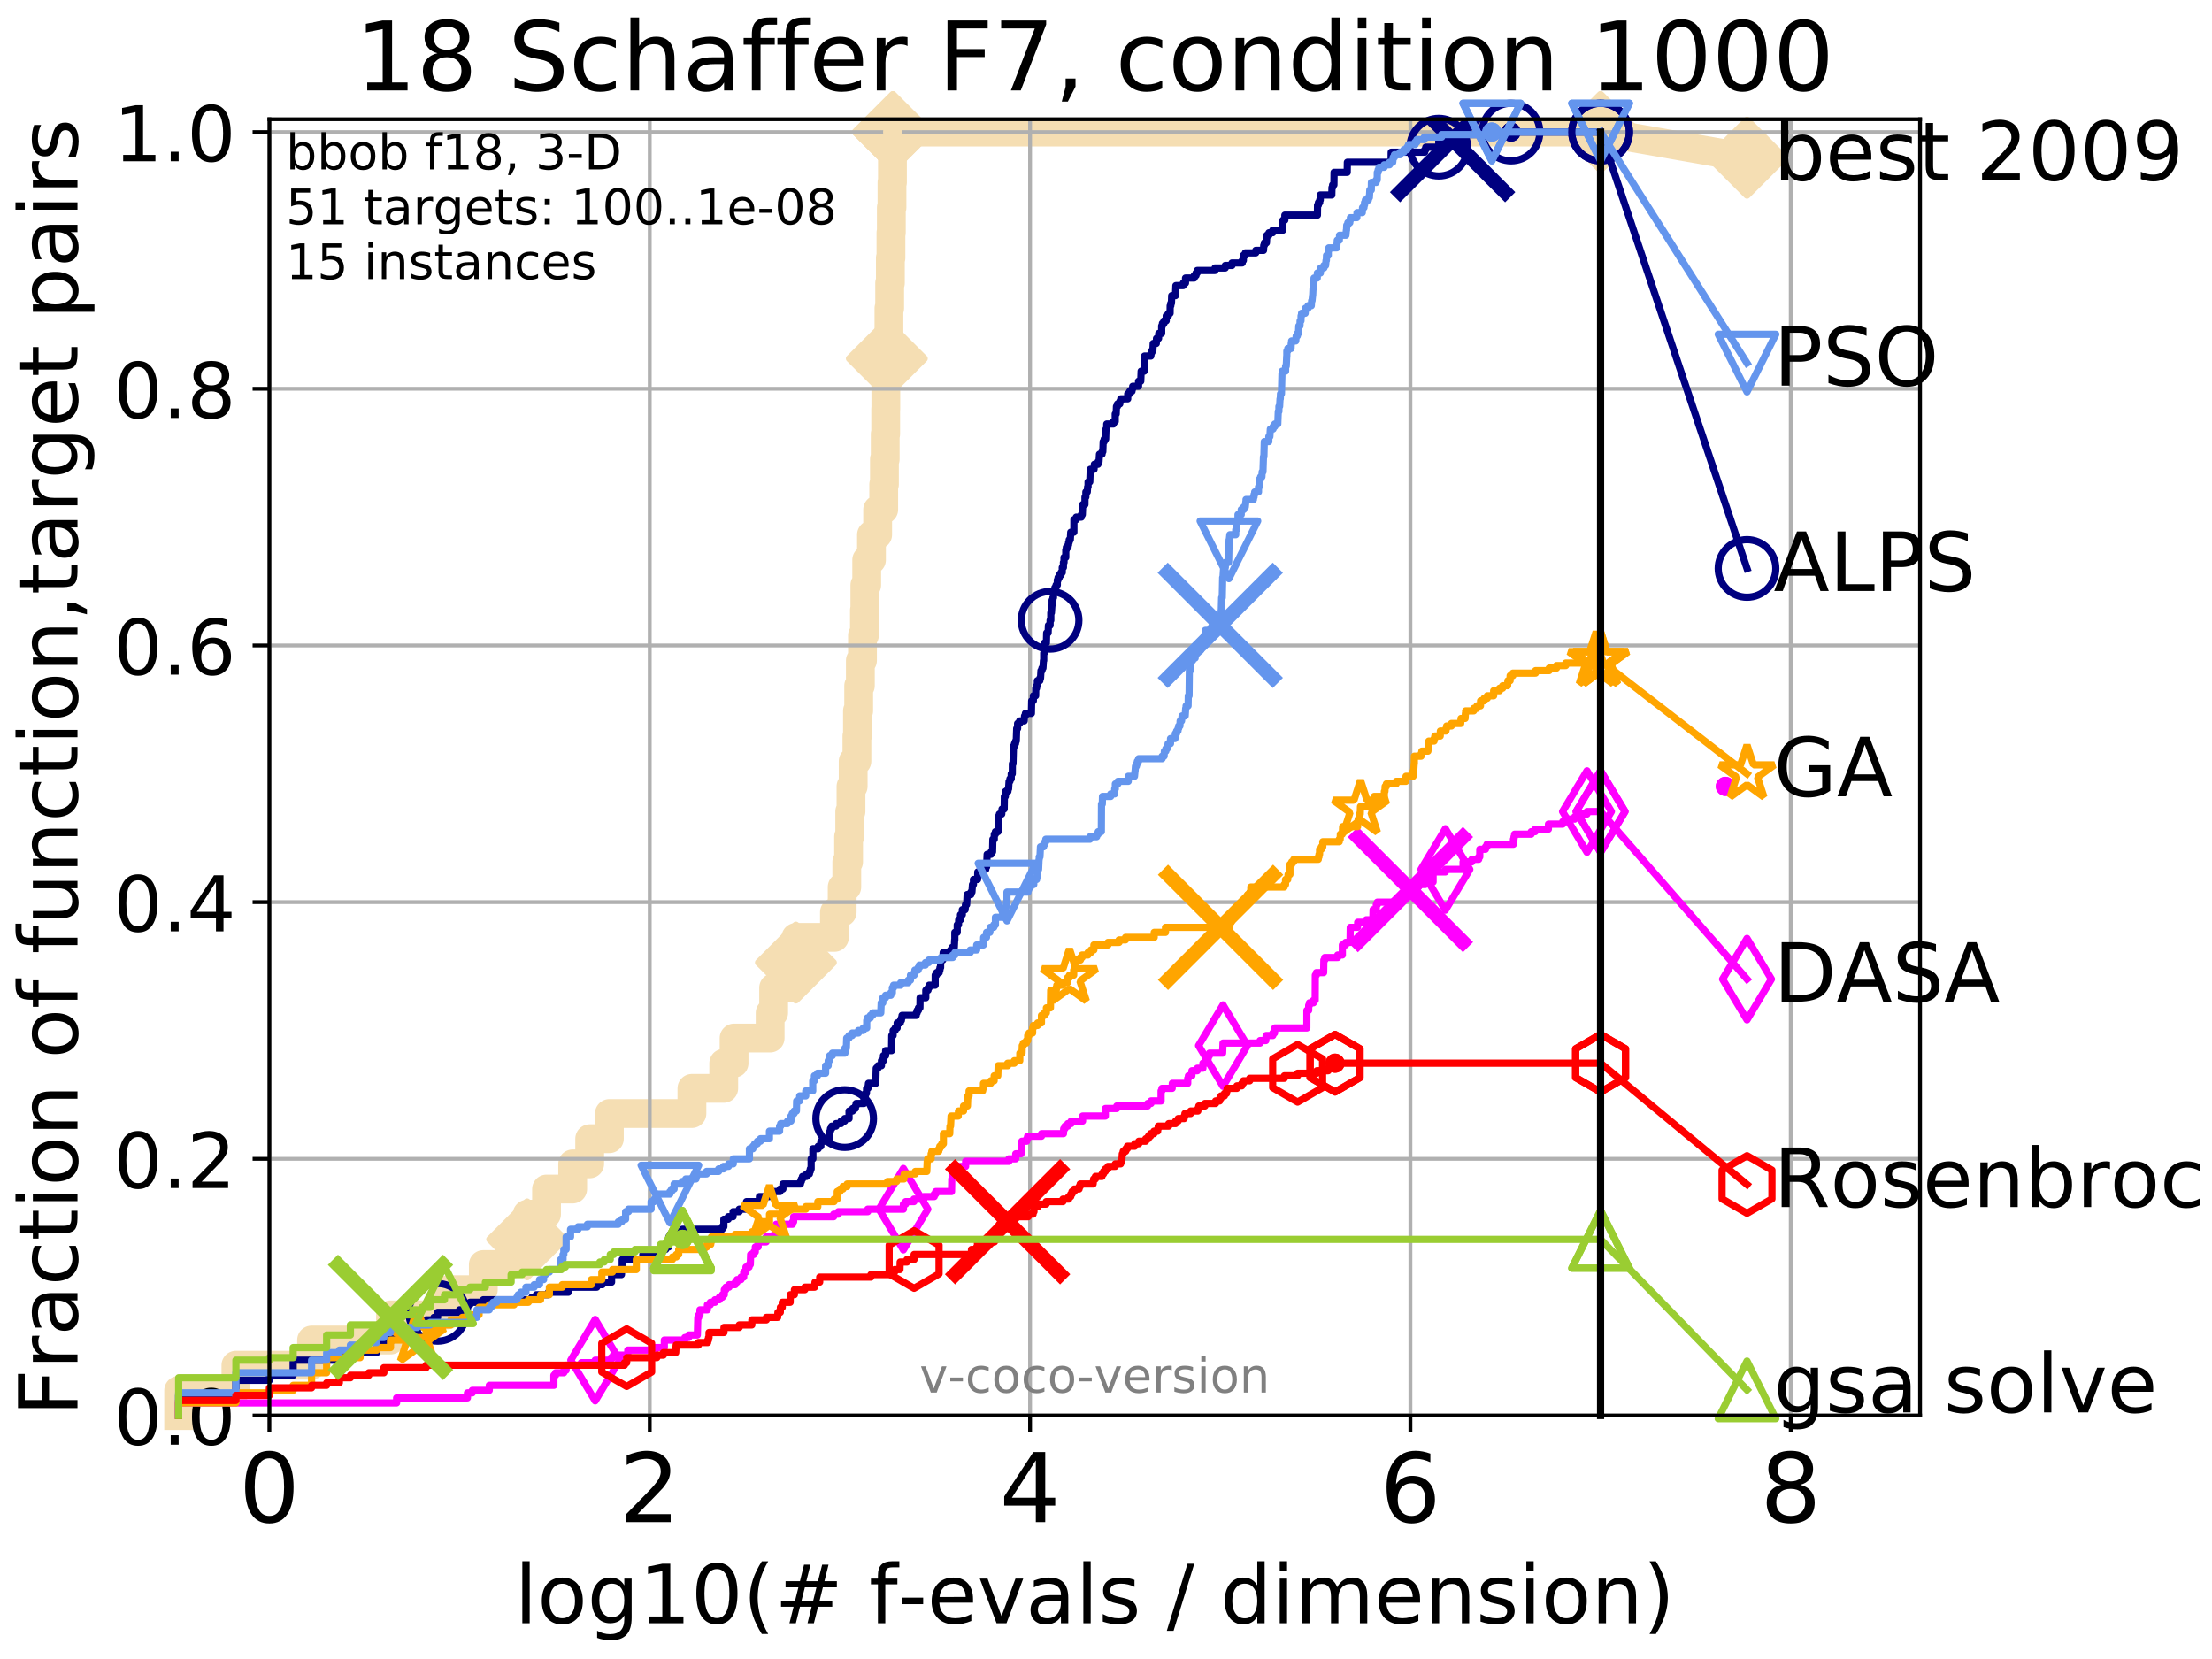<?xml version="1.0" encoding="utf-8" standalone="no"?>
<!DOCTYPE svg PUBLIC "-//W3C//DTD SVG 1.1//EN"
  "http://www.w3.org/Graphics/SVG/1.1/DTD/svg11.dtd">
<!-- Created with matplotlib (http://matplotlib.org/) -->
<svg height="345.6pt" version="1.1" viewBox="0 0 460.8 345.6" width="460.8pt" xmlns="http://www.w3.org/2000/svg" xmlns:xlink="http://www.w3.org/1999/xlink">
 <defs>
  <style type="text/css">
*{stroke-linecap:butt;stroke-linejoin:round;}
  </style>
 </defs>
 <g id="figure_1">
  <g id="patch_1">
   <path d="M 0 345.6 
L 460.8 345.6 
L 460.8 0 
L 0 0 
z
" style="fill:#ffffff;"/>
  </g>
  <g id="axes_1">
   <g id="patch_2">
    <path d="M 56.12 294.88 
L 399.984 294.88 
L 399.984 24.84 
L 56.12 24.84 
z
" style="fill:#ffffff;"/>
   </g>
   <g id="line2d_1">
    <path d="M 37.219 294.88 
L 37.219 289.638 
L 49.144 289.638 
L 49.144 284.395 
L 64.909 284.395 
L 64.909 279.153 
L 81.348 279.153 
L 81.348 273.91 
L 93.274 273.91 
L 93.274 268.668 
L 100.685 268.668 
L 100.685 263.425 
L 106.474 263.425 
L 106.474 258.183 
L 109.815 258.183 
L 109.815 252.94 
L 113.855 252.94 
L 113.855 247.698 
L 119.298 247.698 
L 119.298 242.455 
L 122.843 242.455 
L 122.843 237.213 
L 126.941 237.213 
L 126.941 231.97 
L 144.14 231.97 
L 144.14 226.728 
L 150.768 226.728 
L 150.768 221.485 
L 152.922 221.485 
L 152.922 216.243 
L 160.433 216.243 
L 160.433 211 
L 161.165 211 
L 161.165 205.758 
L 164.64 205.758 
L 164.64 200.515 
L 165.801 200.515 
L 165.801 195.273 
L 173.829 195.273 
L 173.829 190.03 
L 175.442 190.03 
L 175.442 184.788 
L 176.402 184.788 
L 176.402 179.546 
L 176.778 179.546 
L 176.778 174.303 
L 177.014 174.303 
L 177.014 169.061 
L 177.277 169.061 
L 177.277 163.818 
L 177.732 163.818 
L 177.732 158.576 
L 178.51 158.576 
L 178.51 153.333 
L 178.626 153.333 
L 178.626 148.091 
L 178.879 148.091 
L 178.879 142.848 
L 179.228 142.848 
L 179.228 137.606 
L 179.67 137.606 
L 179.67 132.363 
L 180.075 132.363 
L 180.075 127.121 
L 180.168 127.121 
L 180.168 121.878 
L 180.55 121.878 
L 180.55 116.636 
L 181.545 116.636 
L 181.545 111.393 
L 182.83 111.393 
L 182.83 106.151 
L 184.093 106.151 
L 184.093 100.908 
L 184.244 100.908 
L 184.244 95.666 
L 184.404 95.666 
L 184.404 90.423 
L 184.503 90.423 
L 184.503 85.181 
L 184.533 85.181 
L 184.533 79.938 
L 184.742 79.938 
L 184.742 74.696 
L 185.042 74.696 
L 185.042 69.453 
L 185.178 69.453 
L 185.178 64.211 
L 185.333 64.211 
L 185.333 58.969 
L 185.48 58.969 
L 185.48 53.726 
L 185.598 53.726 
L 185.598 48.484 
L 185.681 48.484 
L 185.681 43.241 
L 185.816 43.241 
L 185.816 37.999 
L 185.913 37.999 
L 185.913 32.756 
L 185.998 32.756 
L 185.998 27.514 
L 333.43 27.514 
" style="fill:none;stroke:#f5deb3;stroke-linecap:square;stroke-width:6;"/>
   </g>
   <g id="line2d_2">
    <defs>
     <path d="M -0 7.778 
L 7.778 0 
L 0 -7.778 
L -7.778 -0 
z
" id="mbeb0acd981" style="stroke:#f5deb3;stroke-linejoin:miter;stroke-width:1.5;"/>
    </defs>
    <g>
     <use style="fill:#f5deb3;stroke:#f5deb3;stroke-linejoin:miter;stroke-width:1.5;" x="109.815" xlink:href="#mbeb0acd981" y="258.183"/>
     <use style="fill:#f5deb3;stroke:#f5deb3;stroke-linejoin:miter;stroke-width:1.5;" x="165.801" xlink:href="#mbeb0acd981" y="200.515"/>
     <use style="fill:#f5deb3;stroke:#f5deb3;stroke-linejoin:miter;stroke-width:1.5;" x="184.742" xlink:href="#mbeb0acd981" y="74.696"/>
     <use style="fill:#f5deb3;stroke:#f5deb3;stroke-linejoin:miter;stroke-width:1.5;" x="185.998" xlink:href="#mbeb0acd981" y="27.514"/>
     <use style="fill:#f5deb3;stroke:#f5deb3;stroke-linejoin:miter;stroke-width:1.5;" x="185.998" xlink:href="#mbeb0acd981" y="27.514"/>
     <use style="fill:#f5deb3;stroke:#f5deb3;stroke-linejoin:miter;stroke-width:1.5;" x="333.43" xlink:href="#mbeb0acd981" y="27.514"/>
    </g>
   </g>
   <g id="line2d_3">
    <path style="fill:none;stroke:#f5deb3;stroke-linecap:square;stroke-width:6;"/>
    <g/>
   </g>
   <g id="line2d_4">
    <path d="M 333.43 27.514 
L 363.934 32.861 
" style="fill:none;stroke:#f5deb3;stroke-linecap:square;stroke-width:6;"/>
    <g>
     <use style="fill:#f5deb3;stroke:#f5deb3;stroke-linejoin:miter;stroke-width:1.5;" x="333.43" xlink:href="#mbeb0acd981" y="27.514"/>
     <use style="fill:#f5deb3;stroke:#f5deb3;stroke-linejoin:miter;stroke-width:1.5;" x="363.934" xlink:href="#mbeb0acd981" y="32.861"/>
    </g>
   </g>
   <g id="matplotlib.axis_1">
    <g id="xtick_1">
     <g id="line2d_5">
      <path clip-path="url(#p0b1c315354)" d="M 56.12 294.88 
L 56.12 24.84 
" style="fill:none;stroke:#b0b0b0;stroke-linecap:square;stroke-width:0.8;"/>
     </g>
     <g id="line2d_6">
      <defs>
       <path d="M 0 0 
L 0 3.5 
" id="m46d4ccb4e9" style="stroke:#000000;stroke-width:0.8;"/>
      </defs>
      <g>
       <use style="stroke:#000000;stroke-width:0.8;" x="56.12" xlink:href="#m46d4ccb4e9" y="294.88"/>
      </g>
     </g>
     <g id="text_1">
      <!-- 0 -->
      <defs>
       <path d="M 31.781 66.406 
Q 24.172 66.406 20.328 58.906 
Q 16.5 51.422 16.5 36.375 
Q 16.5 21.391 20.328 13.891 
Q 24.172 6.391 31.781 6.391 
Q 39.453 6.391 43.281 13.891 
Q 47.125 21.391 47.125 36.375 
Q 47.125 51.422 43.281 58.906 
Q 39.453 66.406 31.781 66.406 
z
M 31.781 74.219 
Q 44.047 74.219 50.516 64.516 
Q 56.984 54.828 56.984 36.375 
Q 56.984 17.969 50.516 8.266 
Q 44.047 -1.422 31.781 -1.422 
Q 19.531 -1.422 13.062 8.266 
Q 6.594 17.969 6.594 36.375 
Q 6.594 54.828 13.062 64.516 
Q 19.531 74.219 31.781 74.219 
z
" id="DejaVuSans-30"/>
      </defs>
      <g transform="translate(49.758 317.077)scale(0.2 -0.2)">
       <use xlink:href="#DejaVuSans-30"/>
      </g>
     </g>
    </g>
    <g id="xtick_2">
     <g id="line2d_7">
      <path clip-path="url(#p0b1c315354)" d="M 135.351 294.88 
L 135.351 24.84 
" style="fill:none;stroke:#b0b0b0;stroke-linecap:square;stroke-width:0.8;"/>
     </g>
     <g id="line2d_8">
      <g>
       <use style="stroke:#000000;stroke-width:0.8;" x="135.351" xlink:href="#m46d4ccb4e9" y="294.88"/>
      </g>
     </g>
     <g id="text_2">
      <!-- 2 -->
      <defs>
       <path d="M 19.188 8.297 
L 53.609 8.297 
L 53.609 0 
L 7.328 0 
L 7.328 8.297 
Q 12.938 14.109 22.625 23.891 
Q 32.328 33.688 34.812 36.531 
Q 39.547 41.844 41.422 45.531 
Q 43.312 49.219 43.312 52.781 
Q 43.312 58.594 39.234 62.25 
Q 35.156 65.922 28.609 65.922 
Q 23.969 65.922 18.812 64.312 
Q 13.672 62.703 7.812 59.422 
L 7.812 69.391 
Q 13.766 71.781 18.938 73 
Q 24.125 74.219 28.422 74.219 
Q 39.75 74.219 46.484 68.547 
Q 53.219 62.891 53.219 53.422 
Q 53.219 48.922 51.531 44.891 
Q 49.859 40.875 45.406 35.406 
Q 44.188 33.984 37.641 27.219 
Q 31.109 20.453 19.188 8.297 
z
" id="DejaVuSans-32"/>
      </defs>
      <g transform="translate(128.989 317.077)scale(0.2 -0.2)">
       <use xlink:href="#DejaVuSans-32"/>
      </g>
     </g>
    </g>
    <g id="xtick_3">
     <g id="line2d_9">
      <path clip-path="url(#p0b1c315354)" d="M 214.583 294.88 
L 214.583 24.84 
" style="fill:none;stroke:#b0b0b0;stroke-linecap:square;stroke-width:0.8;"/>
     </g>
     <g id="line2d_10">
      <g>
       <use style="stroke:#000000;stroke-width:0.8;" x="214.583" xlink:href="#m46d4ccb4e9" y="294.88"/>
      </g>
     </g>
     <g id="text_3">
      <!-- 4 -->
      <defs>
       <path d="M 37.797 64.312 
L 12.891 25.391 
L 37.797 25.391 
z
M 35.203 72.906 
L 47.609 72.906 
L 47.609 25.391 
L 58.016 25.391 
L 58.016 17.188 
L 47.609 17.188 
L 47.609 0 
L 37.797 0 
L 37.797 17.188 
L 4.891 17.188 
L 4.891 26.703 
z
" id="DejaVuSans-34"/>
      </defs>
      <g transform="translate(208.22 317.077)scale(0.2 -0.2)">
       <use xlink:href="#DejaVuSans-34"/>
      </g>
     </g>
    </g>
    <g id="xtick_4">
     <g id="line2d_11">
      <path clip-path="url(#p0b1c315354)" d="M 293.814 294.88 
L 293.814 24.84 
" style="fill:none;stroke:#b0b0b0;stroke-linecap:square;stroke-width:0.8;"/>
     </g>
     <g id="line2d_12">
      <g>
       <use style="stroke:#000000;stroke-width:0.8;" x="293.814" xlink:href="#m46d4ccb4e9" y="294.88"/>
      </g>
     </g>
     <g id="text_4">
      <!-- 6 -->
      <defs>
       <path d="M 33.016 40.375 
Q 26.375 40.375 22.484 35.828 
Q 18.609 31.297 18.609 23.391 
Q 18.609 15.531 22.484 10.953 
Q 26.375 6.391 33.016 6.391 
Q 39.656 6.391 43.531 10.953 
Q 47.406 15.531 47.406 23.391 
Q 47.406 31.297 43.531 35.828 
Q 39.656 40.375 33.016 40.375 
z
M 52.594 71.297 
L 52.594 62.312 
Q 48.875 64.062 45.094 64.984 
Q 41.312 65.922 37.594 65.922 
Q 27.828 65.922 22.672 59.328 
Q 17.531 52.734 16.797 39.406 
Q 19.672 43.656 24.016 45.922 
Q 28.375 48.188 33.594 48.188 
Q 44.578 48.188 50.953 41.516 
Q 57.328 34.859 57.328 23.391 
Q 57.328 12.156 50.688 5.359 
Q 44.047 -1.422 33.016 -1.422 
Q 20.359 -1.422 13.672 8.266 
Q 6.984 17.969 6.984 36.375 
Q 6.984 53.656 15.188 63.938 
Q 23.391 74.219 37.203 74.219 
Q 40.922 74.219 44.703 73.484 
Q 48.484 72.75 52.594 71.297 
z
" id="DejaVuSans-36"/>
      </defs>
      <g transform="translate(287.452 317.077)scale(0.2 -0.2)">
       <use xlink:href="#DejaVuSans-36"/>
      </g>
     </g>
    </g>
    <g id="xtick_5">
     <g id="line2d_13">
      <path clip-path="url(#p0b1c315354)" d="M 373.045 294.88 
L 373.045 24.84 
" style="fill:none;stroke:#b0b0b0;stroke-linecap:square;stroke-width:0.8;"/>
     </g>
     <g id="line2d_14">
      <g>
       <use style="stroke:#000000;stroke-width:0.8;" x="373.045" xlink:href="#m46d4ccb4e9" y="294.88"/>
      </g>
     </g>
     <g id="text_5">
      <!-- 8 -->
      <defs>
       <path d="M 31.781 34.625 
Q 24.75 34.625 20.719 30.859 
Q 16.703 27.094 16.703 20.516 
Q 16.703 13.922 20.719 10.156 
Q 24.75 6.391 31.781 6.391 
Q 38.812 6.391 42.859 10.172 
Q 46.922 13.969 46.922 20.516 
Q 46.922 27.094 42.891 30.859 
Q 38.875 34.625 31.781 34.625 
z
M 21.922 38.812 
Q 15.578 40.375 12.031 44.719 
Q 8.5 49.078 8.5 55.328 
Q 8.5 64.062 14.719 69.141 
Q 20.953 74.219 31.781 74.219 
Q 42.672 74.219 48.875 69.141 
Q 55.078 64.062 55.078 55.328 
Q 55.078 49.078 51.531 44.719 
Q 48 40.375 41.703 38.812 
Q 48.828 37.156 52.797 32.312 
Q 56.781 27.484 56.781 20.516 
Q 56.781 9.906 50.312 4.234 
Q 43.844 -1.422 31.781 -1.422 
Q 19.734 -1.422 13.25 4.234 
Q 6.781 9.906 6.781 20.516 
Q 6.781 27.484 10.781 32.312 
Q 14.797 37.156 21.922 38.812 
z
M 18.312 54.391 
Q 18.312 48.734 21.844 45.562 
Q 25.391 42.391 31.781 42.391 
Q 38.141 42.391 41.719 45.562 
Q 45.312 48.734 45.312 54.391 
Q 45.312 60.062 41.719 63.234 
Q 38.141 66.406 31.781 66.406 
Q 25.391 66.406 21.844 63.234 
Q 18.312 60.062 18.312 54.391 
z
" id="DejaVuSans-38"/>
      </defs>
      <g transform="translate(366.683 317.077)scale(0.2 -0.2)">
       <use xlink:href="#DejaVuSans-38"/>
      </g>
     </g>
    </g>
    <g id="text_6">
     <!-- log10(# f-evals / dimension) -->
     <defs>
      <path d="M 9.422 75.984 
L 18.406 75.984 
L 18.406 0 
L 9.422 0 
z
" id="DejaVuSans-6c"/>
      <path d="M 30.609 48.391 
Q 23.391 48.391 19.188 42.75 
Q 14.984 37.109 14.984 27.297 
Q 14.984 17.484 19.156 11.844 
Q 23.344 6.203 30.609 6.203 
Q 37.797 6.203 41.984 11.859 
Q 46.188 17.531 46.188 27.297 
Q 46.188 37.016 41.984 42.703 
Q 37.797 48.391 30.609 48.391 
z
M 30.609 56 
Q 42.328 56 49.016 48.375 
Q 55.719 40.766 55.719 27.297 
Q 55.719 13.875 49.016 6.219 
Q 42.328 -1.422 30.609 -1.422 
Q 18.844 -1.422 12.172 6.219 
Q 5.516 13.875 5.516 27.297 
Q 5.516 40.766 12.172 48.375 
Q 18.844 56 30.609 56 
z
" id="DejaVuSans-6f"/>
      <path d="M 45.406 27.984 
Q 45.406 37.75 41.375 43.109 
Q 37.359 48.484 30.078 48.484 
Q 22.859 48.484 18.828 43.109 
Q 14.797 37.75 14.797 27.984 
Q 14.797 18.266 18.828 12.891 
Q 22.859 7.516 30.078 7.516 
Q 37.359 7.516 41.375 12.891 
Q 45.406 18.266 45.406 27.984 
z
M 54.391 6.781 
Q 54.391 -7.172 48.188 -13.984 
Q 42 -20.797 29.203 -20.797 
Q 24.469 -20.797 20.266 -20.094 
Q 16.062 -19.391 12.109 -17.922 
L 12.109 -9.188 
Q 16.062 -11.328 19.922 -12.344 
Q 23.781 -13.375 27.781 -13.375 
Q 36.625 -13.375 41.016 -8.766 
Q 45.406 -4.156 45.406 5.172 
L 45.406 9.625 
Q 42.625 4.781 38.281 2.391 
Q 33.938 0 27.875 0 
Q 17.828 0 11.672 7.656 
Q 5.516 15.328 5.516 27.984 
Q 5.516 40.672 11.672 48.328 
Q 17.828 56 27.875 56 
Q 33.938 56 38.281 53.609 
Q 42.625 51.219 45.406 46.391 
L 45.406 54.688 
L 54.391 54.688 
z
" id="DejaVuSans-67"/>
      <path d="M 12.406 8.297 
L 28.516 8.297 
L 28.516 63.922 
L 10.984 60.406 
L 10.984 69.391 
L 28.422 72.906 
L 38.281 72.906 
L 38.281 8.297 
L 54.391 8.297 
L 54.391 0 
L 12.406 0 
z
" id="DejaVuSans-31"/>
      <path d="M 31 75.875 
Q 24.469 64.656 21.281 53.656 
Q 18.109 42.672 18.109 31.391 
Q 18.109 20.125 21.312 9.062 
Q 24.516 -2 31 -13.188 
L 23.188 -13.188 
Q 15.875 -1.703 12.234 9.375 
Q 8.594 20.453 8.594 31.391 
Q 8.594 42.281 12.203 53.312 
Q 15.828 64.359 23.188 75.875 
z
" id="DejaVuSans-28"/>
      <path d="M 51.125 44 
L 36.922 44 
L 32.812 27.688 
L 47.125 27.688 
z
M 43.797 71.781 
L 38.719 51.516 
L 52.984 51.516 
L 58.109 71.781 
L 65.922 71.781 
L 60.891 51.516 
L 76.125 51.516 
L 76.125 44 
L 58.984 44 
L 54.984 27.688 
L 70.516 27.688 
L 70.516 20.219 
L 53.078 20.219 
L 48 0 
L 40.188 0 
L 45.219 20.219 
L 30.906 20.219 
L 25.875 0 
L 18.016 0 
L 23.094 20.219 
L 7.719 20.219 
L 7.719 27.688 
L 24.906 27.688 
L 29 44 
L 13.281 44 
L 13.281 51.516 
L 30.906 51.516 
L 35.891 71.781 
z
" id="DejaVuSans-23"/>
      <path id="DejaVuSans-20"/>
      <path d="M 37.109 75.984 
L 37.109 68.5 
L 28.516 68.5 
Q 23.688 68.5 21.797 66.547 
Q 19.922 64.594 19.922 59.516 
L 19.922 54.688 
L 34.719 54.688 
L 34.719 47.703 
L 19.922 47.703 
L 19.922 0 
L 10.891 0 
L 10.891 47.703 
L 2.297 47.703 
L 2.297 54.688 
L 10.891 54.688 
L 10.891 58.5 
Q 10.891 67.625 15.141 71.797 
Q 19.391 75.984 28.609 75.984 
z
" id="DejaVuSans-66"/>
      <path d="M 4.891 31.391 
L 31.203 31.391 
L 31.203 23.391 
L 4.891 23.391 
z
" id="DejaVuSans-2d"/>
      <path d="M 56.203 29.594 
L 56.203 25.203 
L 14.891 25.203 
Q 15.484 15.922 20.484 11.062 
Q 25.484 6.203 34.422 6.203 
Q 39.594 6.203 44.453 7.469 
Q 49.312 8.734 54.109 11.281 
L 54.109 2.781 
Q 49.266 0.734 44.188 -0.344 
Q 39.109 -1.422 33.891 -1.422 
Q 20.797 -1.422 13.156 6.188 
Q 5.516 13.812 5.516 26.812 
Q 5.516 40.234 12.766 48.109 
Q 20.016 56 32.328 56 
Q 43.359 56 49.781 48.891 
Q 56.203 41.797 56.203 29.594 
z
M 47.219 32.234 
Q 47.125 39.594 43.094 43.984 
Q 39.062 48.391 32.422 48.391 
Q 24.906 48.391 20.391 44.141 
Q 15.875 39.891 15.188 32.172 
z
" id="DejaVuSans-65"/>
      <path d="M 2.984 54.688 
L 12.5 54.688 
L 29.594 8.797 
L 46.688 54.688 
L 56.203 54.688 
L 35.688 0 
L 23.484 0 
z
" id="DejaVuSans-76"/>
      <path d="M 34.281 27.484 
Q 23.391 27.484 19.188 25 
Q 14.984 22.516 14.984 16.5 
Q 14.984 11.719 18.141 8.906 
Q 21.297 6.109 26.703 6.109 
Q 34.188 6.109 38.703 11.406 
Q 43.219 16.703 43.219 25.484 
L 43.219 27.484 
z
M 52.203 31.203 
L 52.203 0 
L 43.219 0 
L 43.219 8.297 
Q 40.141 3.328 35.547 0.953 
Q 30.953 -1.422 24.312 -1.422 
Q 15.922 -1.422 10.953 3.297 
Q 6 8.016 6 15.922 
Q 6 25.141 12.172 29.828 
Q 18.359 34.516 30.609 34.516 
L 43.219 34.516 
L 43.219 35.406 
Q 43.219 41.609 39.141 45 
Q 35.062 48.391 27.688 48.391 
Q 23 48.391 18.547 47.266 
Q 14.109 46.141 10.016 43.891 
L 10.016 52.203 
Q 14.938 54.109 19.578 55.047 
Q 24.219 56 28.609 56 
Q 40.484 56 46.344 49.844 
Q 52.203 43.703 52.203 31.203 
z
" id="DejaVuSans-61"/>
      <path d="M 44.281 53.078 
L 44.281 44.578 
Q 40.484 46.531 36.375 47.5 
Q 32.281 48.484 27.875 48.484 
Q 21.188 48.484 17.844 46.438 
Q 14.5 44.391 14.5 40.281 
Q 14.5 37.156 16.891 35.375 
Q 19.281 33.594 26.516 31.984 
L 29.594 31.297 
Q 39.156 29.25 43.188 25.516 
Q 47.219 21.781 47.219 15.094 
Q 47.219 7.469 41.188 3.016 
Q 35.156 -1.422 24.609 -1.422 
Q 20.219 -1.422 15.453 -0.562 
Q 10.688 0.297 5.422 2 
L 5.422 11.281 
Q 10.406 8.688 15.234 7.391 
Q 20.062 6.109 24.812 6.109 
Q 31.156 6.109 34.562 8.281 
Q 37.984 10.453 37.984 14.406 
Q 37.984 18.062 35.516 20.016 
Q 33.062 21.969 24.703 23.781 
L 21.578 24.516 
Q 13.234 26.266 9.516 29.906 
Q 5.812 33.547 5.812 39.891 
Q 5.812 47.609 11.281 51.797 
Q 16.75 56 26.812 56 
Q 31.781 56 36.172 55.266 
Q 40.578 54.547 44.281 53.078 
z
" id="DejaVuSans-73"/>
      <path d="M 25.391 72.906 
L 33.688 72.906 
L 8.297 -9.281 
L 0 -9.281 
z
" id="DejaVuSans-2f"/>
      <path d="M 45.406 46.391 
L 45.406 75.984 
L 54.391 75.984 
L 54.391 0 
L 45.406 0 
L 45.406 8.203 
Q 42.578 3.328 38.25 0.953 
Q 33.938 -1.422 27.875 -1.422 
Q 17.969 -1.422 11.734 6.484 
Q 5.516 14.406 5.516 27.297 
Q 5.516 40.188 11.734 48.094 
Q 17.969 56 27.875 56 
Q 33.938 56 38.25 53.625 
Q 42.578 51.266 45.406 46.391 
z
M 14.797 27.297 
Q 14.797 17.391 18.875 11.75 
Q 22.953 6.109 30.078 6.109 
Q 37.203 6.109 41.297 11.75 
Q 45.406 17.391 45.406 27.297 
Q 45.406 37.203 41.297 42.844 
Q 37.203 48.484 30.078 48.484 
Q 22.953 48.484 18.875 42.844 
Q 14.797 37.203 14.797 27.297 
z
" id="DejaVuSans-64"/>
      <path d="M 9.422 54.688 
L 18.406 54.688 
L 18.406 0 
L 9.422 0 
z
M 9.422 75.984 
L 18.406 75.984 
L 18.406 64.594 
L 9.422 64.594 
z
" id="DejaVuSans-69"/>
      <path d="M 52 44.188 
Q 55.375 50.25 60.062 53.125 
Q 64.75 56 71.094 56 
Q 79.641 56 84.281 50.016 
Q 88.922 44.047 88.922 33.016 
L 88.922 0 
L 79.891 0 
L 79.891 32.719 
Q 79.891 40.578 77.094 44.375 
Q 74.312 48.188 68.609 48.188 
Q 61.625 48.188 57.562 43.547 
Q 53.516 38.922 53.516 30.906 
L 53.516 0 
L 44.484 0 
L 44.484 32.719 
Q 44.484 40.625 41.703 44.406 
Q 38.922 48.188 33.109 48.188 
Q 26.219 48.188 22.156 43.531 
Q 18.109 38.875 18.109 30.906 
L 18.109 0 
L 9.078 0 
L 9.078 54.688 
L 18.109 54.688 
L 18.109 46.188 
Q 21.188 51.219 25.484 53.609 
Q 29.781 56 35.688 56 
Q 41.656 56 45.828 52.969 
Q 50 49.953 52 44.188 
z
" id="DejaVuSans-6d"/>
      <path d="M 54.891 33.016 
L 54.891 0 
L 45.906 0 
L 45.906 32.719 
Q 45.906 40.484 42.875 44.328 
Q 39.844 48.188 33.797 48.188 
Q 26.516 48.188 22.312 43.547 
Q 18.109 38.922 18.109 30.906 
L 18.109 0 
L 9.078 0 
L 9.078 54.688 
L 18.109 54.688 
L 18.109 46.188 
Q 21.344 51.125 25.703 53.562 
Q 30.078 56 35.797 56 
Q 45.219 56 50.047 50.172 
Q 54.891 44.344 54.891 33.016 
z
" id="DejaVuSans-6e"/>
      <path d="M 8.016 75.875 
L 15.828 75.875 
Q 23.141 64.359 26.781 53.312 
Q 30.422 42.281 30.422 31.391 
Q 30.422 20.453 26.781 9.375 
Q 23.141 -1.703 15.828 -13.188 
L 8.016 -13.188 
Q 14.5 -2 17.703 9.062 
Q 20.906 20.125 20.906 31.391 
Q 20.906 42.672 17.703 53.656 
Q 14.5 64.656 8.016 75.875 
z
" id="DejaVuSans-29"/>
     </defs>
     <g transform="translate(107.211 338.154)scale(0.17 -0.17)">
      <use xlink:href="#DejaVuSans-6c"/>
      <use x="27.783" xlink:href="#DejaVuSans-6f"/>
      <use x="88.965" xlink:href="#DejaVuSans-67"/>
      <use x="152.441" xlink:href="#DejaVuSans-31"/>
      <use x="216.064" xlink:href="#DejaVuSans-30"/>
      <use x="279.688" xlink:href="#DejaVuSans-28"/>
      <use x="318.701" xlink:href="#DejaVuSans-23"/>
      <use x="402.49" xlink:href="#DejaVuSans-20"/>
      <use x="434.277" xlink:href="#DejaVuSans-66"/>
      <use x="469.404" xlink:href="#DejaVuSans-2d"/>
      <use x="505.488" xlink:href="#DejaVuSans-65"/>
      <use x="567.012" xlink:href="#DejaVuSans-76"/>
      <use x="626.191" xlink:href="#DejaVuSans-61"/>
      <use x="687.471" xlink:href="#DejaVuSans-6c"/>
      <use x="715.254" xlink:href="#DejaVuSans-73"/>
      <use x="767.354" xlink:href="#DejaVuSans-20"/>
      <use x="799.141" xlink:href="#DejaVuSans-2f"/>
      <use x="832.832" xlink:href="#DejaVuSans-20"/>
      <use x="864.619" xlink:href="#DejaVuSans-64"/>
      <use x="928.096" xlink:href="#DejaVuSans-69"/>
      <use x="955.879" xlink:href="#DejaVuSans-6d"/>
      <use x="1053.291" xlink:href="#DejaVuSans-65"/>
      <use x="1114.814" xlink:href="#DejaVuSans-6e"/>
      <use x="1178.193" xlink:href="#DejaVuSans-73"/>
      <use x="1230.293" xlink:href="#DejaVuSans-69"/>
      <use x="1258.076" xlink:href="#DejaVuSans-6f"/>
      <use x="1319.258" xlink:href="#DejaVuSans-6e"/>
      <use x="1382.637" xlink:href="#DejaVuSans-29"/>
     </g>
    </g>
   </g>
   <g id="matplotlib.axis_2">
    <g id="ytick_1">
     <g id="line2d_15">
      <path clip-path="url(#p0b1c315354)" d="M 56.12 294.88 
L 399.984 294.88 
" style="fill:none;stroke:#b0b0b0;stroke-linecap:square;stroke-width:0.8;"/>
     </g>
     <g id="line2d_16">
      <defs>
       <path d="M 0 0 
L -3.5 0 
" id="m993ed186af" style="stroke:#000000;stroke-width:0.8;"/>
      </defs>
      <g>
       <use style="stroke:#000000;stroke-width:0.8;" x="56.12" xlink:href="#m993ed186af" y="294.88"/>
      </g>
     </g>
     <g id="text_7">
      <!-- 0.0 -->
      <defs>
       <path d="M 10.688 12.406 
L 21 12.406 
L 21 0 
L 10.688 0 
z
" id="DejaVuSans-2e"/>
      </defs>
      <g transform="translate(23.675 300.959)scale(0.16 -0.16)">
       <use xlink:href="#DejaVuSans-30"/>
       <use x="63.623" xlink:href="#DejaVuSans-2e"/>
       <use x="95.41" xlink:href="#DejaVuSans-30"/>
      </g>
     </g>
    </g>
    <g id="ytick_2">
     <g id="line2d_17">
      <path clip-path="url(#p0b1c315354)" d="M 56.12 241.407 
L 399.984 241.407 
" style="fill:none;stroke:#b0b0b0;stroke-linecap:square;stroke-width:0.8;"/>
     </g>
     <g id="line2d_18">
      <g>
       <use style="stroke:#000000;stroke-width:0.8;" x="56.12" xlink:href="#m993ed186af" y="241.407"/>
      </g>
     </g>
     <g id="text_8">
      <!-- 0.2 -->
      <g transform="translate(23.675 247.485)scale(0.16 -0.16)">
       <use xlink:href="#DejaVuSans-30"/>
       <use x="63.623" xlink:href="#DejaVuSans-2e"/>
       <use x="95.41" xlink:href="#DejaVuSans-32"/>
      </g>
     </g>
    </g>
    <g id="ytick_3">
     <g id="line2d_19">
      <path clip-path="url(#p0b1c315354)" d="M 56.12 187.933 
L 399.984 187.933 
" style="fill:none;stroke:#b0b0b0;stroke-linecap:square;stroke-width:0.8;"/>
     </g>
     <g id="line2d_20">
      <g>
       <use style="stroke:#000000;stroke-width:0.8;" x="56.12" xlink:href="#m993ed186af" y="187.933"/>
      </g>
     </g>
     <g id="text_9">
      <!-- 0.4 -->
      <g transform="translate(23.675 194.012)scale(0.16 -0.16)">
       <use xlink:href="#DejaVuSans-30"/>
       <use x="63.623" xlink:href="#DejaVuSans-2e"/>
       <use x="95.41" xlink:href="#DejaVuSans-34"/>
      </g>
     </g>
    </g>
    <g id="ytick_4">
     <g id="line2d_21">
      <path clip-path="url(#p0b1c315354)" d="M 56.12 134.46 
L 399.984 134.46 
" style="fill:none;stroke:#b0b0b0;stroke-linecap:square;stroke-width:0.8;"/>
     </g>
     <g id="line2d_22">
      <g>
       <use style="stroke:#000000;stroke-width:0.8;" x="56.12" xlink:href="#m993ed186af" y="134.46"/>
      </g>
     </g>
     <g id="text_10">
      <!-- 0.6 -->
      <g transform="translate(23.675 140.539)scale(0.16 -0.16)">
       <use xlink:href="#DejaVuSans-30"/>
       <use x="63.623" xlink:href="#DejaVuSans-2e"/>
       <use x="95.41" xlink:href="#DejaVuSans-36"/>
      </g>
     </g>
    </g>
    <g id="ytick_5">
     <g id="line2d_23">
      <path clip-path="url(#p0b1c315354)" d="M 56.12 80.987 
L 399.984 80.987 
" style="fill:none;stroke:#b0b0b0;stroke-linecap:square;stroke-width:0.8;"/>
     </g>
     <g id="line2d_24">
      <g>
       <use style="stroke:#000000;stroke-width:0.8;" x="56.12" xlink:href="#m993ed186af" y="80.987"/>
      </g>
     </g>
     <g id="text_11">
      <!-- 0.8 -->
      <g transform="translate(23.675 87.066)scale(0.16 -0.16)">
       <use xlink:href="#DejaVuSans-30"/>
       <use x="63.623" xlink:href="#DejaVuSans-2e"/>
       <use x="95.41" xlink:href="#DejaVuSans-38"/>
      </g>
     </g>
    </g>
    <g id="ytick_6">
     <g id="line2d_25">
      <path clip-path="url(#p0b1c315354)" d="M 56.12 27.514 
L 399.984 27.514 
" style="fill:none;stroke:#b0b0b0;stroke-linecap:square;stroke-width:0.8;"/>
     </g>
     <g id="line2d_26">
      <g>
       <use style="stroke:#000000;stroke-width:0.8;" x="56.12" xlink:href="#m993ed186af" y="27.514"/>
      </g>
     </g>
     <g id="text_12">
      <!-- 1.0 -->
      <g transform="translate(23.675 33.592)scale(0.16 -0.16)">
       <use xlink:href="#DejaVuSans-31"/>
       <use x="63.623" xlink:href="#DejaVuSans-2e"/>
       <use x="95.41" xlink:href="#DejaVuSans-30"/>
      </g>
     </g>
    </g>
    <g id="text_13">
     <!-- Fraction of function,target pairs -->
     <defs>
      <path d="M 9.812 72.906 
L 51.703 72.906 
L 51.703 64.594 
L 19.672 64.594 
L 19.672 43.109 
L 48.578 43.109 
L 48.578 34.812 
L 19.672 34.812 
L 19.672 0 
L 9.812 0 
z
" id="DejaVuSans-46"/>
      <path d="M 41.109 46.297 
Q 39.594 47.172 37.812 47.578 
Q 36.031 48 33.891 48 
Q 26.266 48 22.188 43.047 
Q 18.109 38.094 18.109 28.812 
L 18.109 0 
L 9.078 0 
L 9.078 54.688 
L 18.109 54.688 
L 18.109 46.188 
Q 20.953 51.172 25.484 53.578 
Q 30.031 56 36.531 56 
Q 37.453 56 38.578 55.875 
Q 39.703 55.766 41.062 55.516 
z
" id="DejaVuSans-72"/>
      <path d="M 48.781 52.594 
L 48.781 44.188 
Q 44.969 46.297 41.141 47.344 
Q 37.312 48.391 33.406 48.391 
Q 24.656 48.391 19.812 42.844 
Q 14.984 37.312 14.984 27.297 
Q 14.984 17.281 19.812 11.734 
Q 24.656 6.203 33.406 6.203 
Q 37.312 6.203 41.141 7.25 
Q 44.969 8.297 48.781 10.406 
L 48.781 2.094 
Q 45.016 0.344 40.984 -0.531 
Q 36.969 -1.422 32.422 -1.422 
Q 20.062 -1.422 12.781 6.344 
Q 5.516 14.109 5.516 27.297 
Q 5.516 40.672 12.859 48.328 
Q 20.219 56 33.016 56 
Q 37.156 56 41.109 55.141 
Q 45.062 54.297 48.781 52.594 
z
" id="DejaVuSans-63"/>
      <path d="M 18.312 70.219 
L 18.312 54.688 
L 36.812 54.688 
L 36.812 47.703 
L 18.312 47.703 
L 18.312 18.016 
Q 18.312 11.328 20.141 9.422 
Q 21.969 7.516 27.594 7.516 
L 36.812 7.516 
L 36.812 0 
L 27.594 0 
Q 17.188 0 13.234 3.875 
Q 9.281 7.766 9.281 18.016 
L 9.281 47.703 
L 2.688 47.703 
L 2.688 54.688 
L 9.281 54.688 
L 9.281 70.219 
z
" id="DejaVuSans-74"/>
      <path d="M 8.5 21.578 
L 8.5 54.688 
L 17.484 54.688 
L 17.484 21.922 
Q 17.484 14.156 20.5 10.266 
Q 23.531 6.391 29.594 6.391 
Q 36.859 6.391 41.078 11.031 
Q 45.312 15.672 45.312 23.688 
L 45.312 54.688 
L 54.297 54.688 
L 54.297 0 
L 45.312 0 
L 45.312 8.406 
Q 42.047 3.422 37.719 1 
Q 33.406 -1.422 27.688 -1.422 
Q 18.266 -1.422 13.375 4.438 
Q 8.5 10.297 8.5 21.578 
z
M 31.109 56 
z
" id="DejaVuSans-75"/>
      <path d="M 11.719 12.406 
L 22.016 12.406 
L 22.016 4 
L 14.016 -11.625 
L 7.719 -11.625 
L 11.719 4 
z
" id="DejaVuSans-2c"/>
      <path d="M 18.109 8.203 
L 18.109 -20.797 
L 9.078 -20.797 
L 9.078 54.688 
L 18.109 54.688 
L 18.109 46.391 
Q 20.953 51.266 25.266 53.625 
Q 29.594 56 35.594 56 
Q 45.562 56 51.781 48.094 
Q 58.016 40.188 58.016 27.297 
Q 58.016 14.406 51.781 6.484 
Q 45.562 -1.422 35.594 -1.422 
Q 29.594 -1.422 25.266 0.953 
Q 20.953 3.328 18.109 8.203 
z
M 48.688 27.297 
Q 48.688 37.203 44.609 42.844 
Q 40.531 48.484 33.406 48.484 
Q 26.266 48.484 22.188 42.844 
Q 18.109 37.203 18.109 27.297 
Q 18.109 17.391 22.188 11.75 
Q 26.266 6.109 33.406 6.109 
Q 40.531 6.109 44.609 11.75 
Q 48.688 17.391 48.688 27.297 
z
" id="DejaVuSans-70"/>
     </defs>
     <g transform="translate(16.14 294.999)rotate(-90)scale(0.17 -0.17)">
      <use xlink:href="#DejaVuSans-46"/>
      <use x="57.41" xlink:href="#DejaVuSans-72"/>
      <use x="98.523" xlink:href="#DejaVuSans-61"/>
      <use x="159.803" xlink:href="#DejaVuSans-63"/>
      <use x="214.783" xlink:href="#DejaVuSans-74"/>
      <use x="253.992" xlink:href="#DejaVuSans-69"/>
      <use x="281.775" xlink:href="#DejaVuSans-6f"/>
      <use x="342.957" xlink:href="#DejaVuSans-6e"/>
      <use x="406.336" xlink:href="#DejaVuSans-20"/>
      <use x="438.123" xlink:href="#DejaVuSans-6f"/>
      <use x="499.305" xlink:href="#DejaVuSans-66"/>
      <use x="534.51" xlink:href="#DejaVuSans-20"/>
      <use x="566.297" xlink:href="#DejaVuSans-66"/>
      <use x="601.502" xlink:href="#DejaVuSans-75"/>
      <use x="664.881" xlink:href="#DejaVuSans-6e"/>
      <use x="728.26" xlink:href="#DejaVuSans-63"/>
      <use x="783.24" xlink:href="#DejaVuSans-74"/>
      <use x="822.449" xlink:href="#DejaVuSans-69"/>
      <use x="850.232" xlink:href="#DejaVuSans-6f"/>
      <use x="911.414" xlink:href="#DejaVuSans-6e"/>
      <use x="974.793" xlink:href="#DejaVuSans-2c"/>
      <use x="1006.58" xlink:href="#DejaVuSans-74"/>
      <use x="1045.789" xlink:href="#DejaVuSans-61"/>
      <use x="1107.068" xlink:href="#DejaVuSans-72"/>
      <use x="1148.166" xlink:href="#DejaVuSans-67"/>
      <use x="1211.643" xlink:href="#DejaVuSans-65"/>
      <use x="1273.166" xlink:href="#DejaVuSans-74"/>
      <use x="1312.375" xlink:href="#DejaVuSans-20"/>
      <use x="1344.162" xlink:href="#DejaVuSans-70"/>
      <use x="1407.639" xlink:href="#DejaVuSans-61"/>
      <use x="1468.918" xlink:href="#DejaVuSans-69"/>
      <use x="1496.701" xlink:href="#DejaVuSans-72"/>
      <use x="1537.814" xlink:href="#DejaVuSans-73"/>
     </g>
    </g>
   </g>
   <g id="line2d_27">
    <defs>
     <path d="M 0 1.5 
C 0.398 1.5 0.779 1.342 1.061 1.061 
C 1.342 0.779 1.5 0.398 1.5 0 
C 1.5 -0.398 1.342 -0.779 1.061 -1.061 
C 0.779 -1.342 0.398 -1.5 0 -1.5 
C -0.398 -1.5 -0.779 -1.342 -1.061 -1.061 
C -1.342 -0.779 -1.5 -0.398 -1.5 0 
C -1.5 0.398 -1.342 0.779 -1.061 1.061 
C -0.779 1.342 -0.398 1.5 0 1.5 
z
" id="md1ac97eee9" style="stroke:#f5deb3;"/>
    </defs>
    <g>
     <use style="fill:#f5deb3;stroke:#f5deb3;" x="185.998" xlink:href="#md1ac97eee9" y="27.514"/>
     <use style="fill:#f5deb3;stroke:#f5deb3;" x="185.998" xlink:href="#md1ac97eee9" y="27.514"/>
    </g>
   </g>
   <g id="line2d_28">
    <defs>
     <path d="M 0 1.5 
C 0.398 1.5 0.779 1.342 1.061 1.061 
C 1.342 0.779 1.5 0.398 1.5 0 
C 1.5 -0.398 1.342 -0.779 1.061 -1.061 
C 0.779 -1.342 0.398 -1.5 0 -1.5 
C -0.398 -1.5 -0.779 -1.342 -1.061 -1.061 
C -1.342 -0.779 -1.5 -0.398 -1.5 0 
C -1.5 0.398 -1.342 0.779 -1.061 1.061 
C -0.779 1.342 -0.398 1.5 0 1.5 
z
" id="mcff5ca3545" style="stroke:#000080;"/>
    </defs>
    <g>
     <use style="fill:#000080;stroke:#000080;" x="314.771" xlink:href="#mcff5ca3545" y="27.514"/>
     <use style="fill:#000080;stroke:#000080;" x="314.771" xlink:href="#mcff5ca3545" y="27.514"/>
    </g>
   </g>
   <g id="line2d_29">
    <path d="M 37.219 294.88 
L 37.219 290.686 
L 49.144 290.686 
L 49.144 287.541 
L 56.12 287.541 
L 56.12 286.492 
L 61.07 286.492 
L 61.07 283.347 
L 70.698 283.347 
L 70.698 281.774 
L 78.474 281.774 
L 78.474 279.677 
L 81.348 279.677 
L 81.348 278.104 
L 86.947 278.104 
L 86.947 275.483 
L 88.76 275.483 
L 88.76 274.959 
L 90.399 274.959 
L 90.399 274.434 
L 91.164 274.434 
L 91.164 273.386 
L 95.736 273.386 
L 95.736 272.862 
L 97.375 272.862 
L 97.375 271.813 
L 97.889 271.813 
L 97.889 271.289 
L 100.685 271.289 
L 100.685 270.765 
L 110.798 270.765 
L 110.798 270.24 
L 111.728 270.24 
L 111.728 269.716 
L 114.251 269.716 
L 114.251 269.192 
L 118.4 269.192 
L 118.4 268.143 
L 124.32 268.143 
L 124.32 267.619 
L 125.478 267.619 
L 125.478 267.095 
L 127.402 267.095 
L 127.402 265.522 
L 129.459 265.522 
L 129.539 263.949 
L 129.62 263.949 
L 129.62 262.377 
L 133.917 262.377 
L 133.917 261.328 
L 135.409 261.328 
L 135.409 260.804 
L 138.003 260.804 
L 138.003 260.28 
L 138.678 260.28 
L 138.678 259.755 
L 139.328 259.755 
L 139.328 257.658 
L 139.599 257.658 
L 139.599 257.134 
L 140.215 257.134 
L 140.215 256.61 
L 142.135 256.61 
L 142.135 256.086 
L 150.438 256.086 
L 150.438 255.561 
L 150.792 255.561 
L 150.792 253.989 
L 151.702 253.989 
L 151.702 253.464 
L 152.714 253.464 
L 152.714 252.416 
L 154.002 252.416 
L 154.002 251.892 
L 155.506 251.892 
L 155.506 250.319 
L 158.199 250.319 
L 158.199 249.27 
L 160.299 249.27 
L 160.299 248.746 
L 161.101 248.746 
L 161.101 248.222 
L 162.494 248.222 
L 162.494 247.698 
L 163.099 247.698 
L 163.099 246.649 
L 166.752 246.649 
L 166.752 246.125 
L 166.936 246.125 
L 166.936 245.601 
L 167.172 245.601 
L 167.172 245.076 
L 168.017 245.076 
L 168.017 244.552 
L 168.624 244.552 
L 168.624 244.028 
L 168.798 244.028 
L 168.798 243.504 
L 168.977 243.504 
L 168.977 241.407 
L 169.339 241.407 
L 169.339 239.31 
L 170.44 239.31 
L 170.44 238.785 
L 170.998 238.785 
L 170.998 237.737 
L 172.735 237.737 
L 172.735 236.689 
L 172.878 236.689 
L 172.878 235.64 
L 173.001 235.64 
L 173.001 235.116 
L 173.262 235.116 
L 173.262 234.592 
L 174.157 234.592 
L 174.157 234.067 
L 175.206 234.067 
L 175.206 233.543 
L 175.964 233.543 
L 175.964 233.019 
L 176.871 233.019 
L 176.871 231.446 
L 177.614 231.446 
L 177.614 230.922 
L 178.19 230.922 
L 178.19 230.398 
L 178.346 230.398 
L 178.346 229.873 
L 179.977 229.873 
L 179.977 228.301 
L 180.291 228.301 
L 180.291 227.776 
L 180.492 227.776 
L 180.529 226.728 
L 180.825 226.728 
L 180.919 225.679 
L 182.44 225.679 
L 182.529 222.534 
L 182.906 222.534 
L 182.906 222.01 
L 183.621 222.01 
L 183.621 220.961 
L 184.036 220.961 
L 184.036 219.913 
L 184.493 219.913 
L 184.493 218.864 
L 185.733 218.864 
L 185.776 215.719 
L 186.052 215.719 
L 186.052 214.67 
L 186.466 214.67 
L 186.466 214.146 
L 186.893 214.146 
L 186.893 213.097 
L 187.554 213.097 
L 187.554 212.573 
L 187.778 212.573 
L 187.778 212.049 
L 187.909 212.049 
L 187.909 211.525 
L 190.869 211.525 
L 190.869 211 
L 191.059 211 
L 191.059 210.476 
L 191.327 210.476 
L 191.327 209.952 
L 191.637 209.952 
L 191.665 207.855 
L 192.859 207.855 
L 192.859 206.282 
L 193.327 206.282 
L 193.327 205.758 
L 193.556 205.758 
L 193.556 205.234 
L 194.815 205.234 
L 194.819 203.137 
L 195.104 203.137 
L 195.104 202.612 
L 195.657 202.612 
L 195.657 202.088 
L 195.805 202.088 
L 195.805 201.564 
L 195.942 201.564 
L 195.942 199.991 
L 196.404 199.991 
L 196.478 198.418 
L 198.008 198.418 
L 198.008 197.894 
L 198.318 197.894 
L 198.318 197.37 
L 198.795 197.37 
L 198.868 195.797 
L 198.908 195.797 
L 198.908 194.224 
L 199.41 194.224 
L 199.41 192.652 
L 199.671 192.652 
L 199.713 191.603 
L 200.085 191.603 
L 200.085 190.555 
L 200.467 190.555 
L 200.467 189.506 
L 201.045 189.506 
L 201.126 188.458 
L 201.368 188.458 
L 201.473 186.361 
L 202.253 186.361 
L 202.253 185.836 
L 202.472 185.836 
L 202.582 184.264 
L 202.786 184.264 
L 202.786 183.215 
L 203.651 183.215 
L 203.685 181.642 
L 204.97 181.642 
L 204.97 181.118 
L 205.352 181.118 
L 205.352 180.594 
L 205.531 180.594 
L 205.636 177.973 
L 206.451 177.973 
L 206.451 177.449 
L 206.767 177.449 
L 206.827 174.827 
L 207.122 174.827 
L 207.122 173.779 
L 207.359 173.779 
L 207.359 173.255 
L 207.914 173.255 
L 207.946 170.109 
L 208.179 170.109 
L 208.179 169.585 
L 208.678 169.585 
L 208.739 168.536 
L 209.189 168.536 
L 209.229 165.915 
L 209.434 165.915 
L 209.469 164.867 
L 209.969 164.867 
L 209.969 164.342 
L 210.104 164.342 
L 210.202 162.77 
L 210.386 162.77 
L 210.386 162.245 
L 210.658 162.245 
L 210.658 161.197 
L 210.88 161.197 
L 210.898 159.1 
L 211.028 159.1 
L 211.127 155.43 
L 211.341 155.43 
L 211.341 154.906 
L 211.558 154.906 
L 211.558 154.382 
L 211.705 154.382 
L 211.796 151.76 
L 211.986 151.76 
L 211.986 150.712 
L 212.4 150.712 
L 212.4 150.188 
L 213.364 150.188 
L 213.429 149.139 
L 213.613 149.139 
L 213.613 148.615 
L 214.859 148.615 
L 214.913 145.994 
L 215.264 145.994 
L 215.273 144.945 
L 215.742 144.945 
L 215.767 143.372 
L 215.931 143.372 
L 215.931 142.848 
L 216.097 142.848 
L 216.097 141.8 
L 216.619 141.8 
L 216.619 141.275 
L 216.762 141.275 
L 216.852 139.703 
L 217.061 139.703 
L 217.061 139.178 
L 217.264 139.178 
L 217.366 137.606 
L 217.424 137.606 
L 217.424 136.033 
L 217.571 136.033 
L 217.576 133.936 
L 217.984 133.936 
L 218.038 131.839 
L 218.34 131.839 
L 218.407 130.266 
L 218.752 130.266 
L 218.752 129.218 
L 218.901 129.218 
L 218.901 127.645 
L 219.029 127.645 
L 219.137 126.072 
L 219.175 126.072 
L 219.175 125.024 
L 219.341 125.024 
L 219.341 124.499 
L 219.46 124.499 
L 219.463 123.451 
L 219.683 123.451 
L 219.753 122.403 
L 220 122.403 
L 220 121.878 
L 220.26 121.878 
L 220.26 120.83 
L 220.415 120.83 
L 220.415 120.306 
L 220.675 120.306 
L 220.675 119.781 
L 221.028 119.781 
L 221.028 119.257 
L 221.289 119.257 
L 221.289 118.209 
L 221.528 118.209 
L 221.528 117.16 
L 221.655 117.16 
L 221.655 116.112 
L 222.022 116.112 
L 222.022 114.539 
L 222.137 114.539 
L 222.137 114.015 
L 222.492 114.015 
L 222.492 113.49 
L 222.607 113.49 
L 222.607 112.966 
L 222.732 112.966 
L 222.732 112.442 
L 222.965 112.442 
L 223.056 110.869 
L 223.71 110.869 
L 223.717 108.248 
L 224.209 108.248 
L 224.209 107.724 
L 225.258 107.724 
L 225.258 107.199 
L 225.466 107.199 
L 225.552 105.102 
L 226.012 105.102 
L 226.022 103.53 
L 226.205 103.53 
L 226.205 102.481 
L 226.501 102.481 
L 226.571 101.433 
L 226.665 101.433 
L 226.665 100.384 
L 227.023 100.384 
L 227.119 97.763 
L 227.91 97.763 
L 227.976 96.714 
L 228.733 96.714 
L 228.733 96.19 
L 228.943 96.19 
L 229.038 94.617 
L 229.58 94.617 
L 229.58 94.093 
L 229.737 94.093 
L 229.811 91.996 
L 230.023 91.996 
L 230.023 91.472 
L 230.325 91.472 
L 230.395 89.375 
L 230.555 89.375 
L 230.555 88.326 
L 231.939 88.326 
L 231.939 87.802 
L 232.322 87.802 
L 232.322 86.229 
L 232.522 86.229 
L 232.579 84.657 
L 232.795 84.657 
L 232.795 84.132 
L 233.278 84.132 
L 233.278 83.608 
L 233.472 83.608 
L 233.472 83.084 
L 234.925 83.084 
L 234.925 82.035 
L 235.335 82.035 
L 235.335 81.511 
L 235.814 81.511 
L 235.814 80.987 
L 235.964 80.987 
L 235.964 80.463 
L 237.18 80.463 
L 237.18 79.414 
L 237.64 79.414 
L 237.719 77.317 
L 238.367 77.317 
L 238.414 74.172 
L 239.743 74.172 
L 239.743 73.647 
L 239.861 73.647 
L 239.861 73.123 
L 240.162 73.123 
L 240.235 71.55 
L 240.884 71.55 
L 240.922 70.502 
L 241.353 70.502 
L 241.391 69.453 
L 241.996 69.453 
L 241.996 67.881 
L 242.152 67.881 
L 242.152 67.356 
L 242.481 67.356 
L 242.481 66.832 
L 242.944 66.832 
L 242.944 65.784 
L 243.397 65.784 
L 243.397 65.259 
L 243.752 65.259 
L 243.768 63.687 
L 243.901 63.687 
L 243.901 63.163 
L 244.036 63.163 
L 244.086 61.59 
L 244.874 61.59 
L 244.958 59.493 
L 246.493 59.493 
L 246.493 58.969 
L 246.964 58.969 
L 246.964 57.92 
L 248.78 57.92 
L 248.78 57.396 
L 249.151 57.396 
L 249.151 56.872 
L 249.396 56.872 
L 249.396 56.347 
L 253.106 56.347 
L 253.106 55.823 
L 255.246 55.823 
L 255.246 55.299 
L 256.65 55.299 
L 256.65 54.775 
L 258.779 54.775 
L 258.779 54.25 
L 259.015 54.25 
L 259.015 53.202 
L 259.425 53.202 
L 259.425 52.678 
L 261.604 52.678 
L 261.604 52.153 
L 263.213 52.153 
L 263.267 51.105 
L 263.407 51.105 
L 263.407 50.581 
L 263.821 50.581 
L 263.904 49.008 
L 264.346 49.008 
L 264.346 48.484 
L 265.131 48.484 
L 265.131 47.959 
L 267.231 47.959 
L 267.266 45.862 
L 267.656 45.862 
L 267.656 44.814 
L 274.443 44.814 
L 274.471 42.717 
L 274.651 42.717 
L 274.651 42.193 
L 274.912 42.193 
L 274.912 41.668 
L 275.032 41.668 
L 275.032 40.62 
L 277.439 40.62 
L 277.477 39.047 
L 277.609 39.047 
L 277.609 38.523 
L 277.879 38.523 
L 277.912 35.902 
L 280.647 35.902 
L 280.678 33.805 
L 289.785 33.805 
L 289.813 31.708 
L 296.788 31.708 
L 296.788 31.183 
L 297.016 31.183 
L 297.016 30.659 
L 299.724 30.659 
L 299.724 29.086 
L 302.954 29.086 
L 302.964 28.038 
L 314.771 28.038 
L 314.771 27.514 
L 333.43 27.514 
L 333.43 27.514 
" style="fill:none;stroke:#000080;stroke-linecap:square;stroke-width:1.5;"/>
   </g>
   <g id="line2d_30">
    <defs>
     <path d="M 0 6 
C 1.591 6 3.117 5.368 4.243 4.243 
C 5.368 3.117 6 1.591 6 0 
C 6 -1.591 5.368 -3.117 4.243 -4.243 
C 3.117 -5.368 1.591 -6 0 -6 
C -1.591 -6 -3.117 -5.368 -4.243 -4.243 
C -5.368 -3.117 -6 -1.591 -6 0 
C -6 1.591 -5.368 3.117 -4.243 4.243 
C -3.117 5.368 -1.591 6 0 6 
z
" id="mfcd4df218f" style="stroke:#000080;stroke-width:1.5;"/>
    </defs>
    <g>
     <use style="fill-opacity:0;stroke:#000080;stroke-width:1.5;" x="91.164" xlink:href="#mfcd4df218f" y="273.386"/>
     <use style="fill-opacity:0;stroke:#000080;stroke-width:1.5;" x="175.964" xlink:href="#mfcd4df218f" y="233.019"/>
     <use style="fill-opacity:0;stroke:#000080;stroke-width:1.5;" x="218.752" xlink:href="#mfcd4df218f" y="129.218"/>
     <use style="fill-opacity:0;stroke:#000080;stroke-width:1.5;" x="299.724" xlink:href="#mfcd4df218f" y="30.659"/>
     <use style="fill-opacity:0;stroke:#000080;stroke-width:1.5;" x="314.771" xlink:href="#mfcd4df218f" y="27.514"/>
     <use style="fill-opacity:0;stroke:#000080;stroke-width:1.5;" x="333.43" xlink:href="#mfcd4df218f" y="27.514"/>
    </g>
   </g>
   <g id="line2d_31">
    <path style="fill:none;stroke:#000080;stroke-linecap:square;stroke-width:1.5;"/>
    <g/>
   </g>
   <g id="line2d_32">
    <path clip-path="url(#p0b1c315354)" d="M 302.603 29.086 
" style="fill:none;stroke:#000080;stroke-linecap:square;stroke-width:1.5;"/>
    <defs>
     <path d="M -12 12 
L 12 -12 
M -12 -12 
L 12 12 
" id="m87e592dce1" style="stroke:#000080;stroke-width:3;"/>
    </defs>
    <g clip-path="url(#p0b1c315354)">
     <use style="fill:#000080;stroke:#000080;stroke-width:3;" x="302.603" xlink:href="#m87e592dce1" y="29.086"/>
    </g>
   </g>
   <g id="line2d_33">
    <defs>
     <path d="M 0 1.5 
C 0.398 1.5 0.779 1.342 1.061 1.061 
C 1.342 0.779 1.5 0.398 1.5 0 
C 1.5 -0.398 1.342 -0.779 1.061 -1.061 
C 0.779 -1.342 0.398 -1.5 0 -1.5 
C -0.398 -1.5 -0.779 -1.342 -1.061 -1.061 
C -1.342 -0.779 -1.5 -0.398 -1.5 0 
C -1.5 0.398 -1.342 0.779 -1.061 1.061 
C -0.779 1.342 -0.398 1.5 0 1.5 
z
" id="m66f58deb20" style="stroke:#ff00ff;"/>
    </defs>
    <g>
     <use style="fill:#ff00ff;stroke:#ff00ff;" x="359.429" xlink:href="#m66f58deb20" y="163.818"/>
     <use style="fill:#ff00ff;stroke:#ff00ff;" x="359.429" xlink:href="#m66f58deb20" y="163.818"/>
    </g>
   </g>
   <g id="line2d_34">
    <path d="M 37.219 294.88 
L 37.219 292.259 
L 82.623 292.259 
L 82.623 291.21 
L 97.375 291.21 
L 97.375 290.162 
L 98.388 290.162 
L 98.388 289.638 
L 101.929 289.638 
L 101.929 288.589 
L 115.385 288.589 
L 115.385 286.492 
L 115.748 286.492 
L 115.748 285.968 
L 117.452 285.968 
L 117.452 285.444 
L 117.933 285.444 
L 117.933 284.395 
L 121.096 284.395 
L 121.096 283.871 
L 123.99 283.871 
L 123.99 283.347 
L 127.311 283.347 
L 127.311 282.822 
L 127.762 282.822 
L 127.762 282.298 
L 130.78 282.298 
L 130.78 281.25 
L 136.462 281.25 
L 136.462 280.725 
L 138.392 280.725 
L 138.392 279.153 
L 142.668 279.153 
L 142.668 278.628 
L 143.473 278.628 
L 143.473 278.104 
L 145.272 278.104 
L 145.368 274.434 
L 145.559 274.434 
L 145.559 273.91 
L 145.811 273.91 
L 145.811 272.862 
L 147.363 272.862 
L 147.363 271.813 
L 147.979 271.813 
L 147.979 271.289 
L 148.943 271.289 
L 148.943 270.765 
L 149.855 270.765 
L 149.855 270.24 
L 150.485 270.24 
L 150.485 269.716 
L 150.885 269.716 
L 150.885 268.668 
L 151.208 268.668 
L 151.208 268.143 
L 151.879 268.143 
L 151.879 267.619 
L 153.168 267.619 
L 153.168 267.095 
L 153.55 267.095 
L 153.55 266.571 
L 154.367 266.571 
L 154.367 266.046 
L 154.928 266.046 
L 154.928 264.998 
L 155.399 264.998 
L 155.399 263.949 
L 156.048 263.949 
L 156.048 263.425 
L 156.305 263.425 
L 156.372 261.328 
L 157.036 261.328 
L 157.036 260.804 
L 157.342 260.804 
L 157.342 259.755 
L 157.938 259.755 
L 157.938 258.707 
L 159.599 258.707 
L 159.599 257.658 
L 161.267 257.658 
L 161.267 257.134 
L 161.694 257.134 
L 161.694 255.037 
L 165.104 255.037 
L 165.104 254.513 
L 165.326 254.513 
L 165.326 253.464 
L 173.669 253.464 
L 173.669 252.94 
L 174.643 252.94 
L 174.643 252.416 
L 180.772 252.416 
L 180.772 251.892 
L 188.195 251.892 
L 188.195 250.843 
L 188.665 250.843 
L 188.665 250.319 
L 190.391 250.319 
L 190.391 249.795 
L 192.465 249.795 
L 192.465 249.27 
L 194.622 249.27 
L 194.622 248.746 
L 194.93 248.746 
L 194.93 248.222 
L 198.223 248.222 
L 198.272 245.601 
L 198.344 245.601 
L 198.344 245.076 
L 198.469 245.076 
L 198.555 242.979 
L 201.156 242.979 
L 201.156 241.931 
L 210.168 241.931 
L 210.168 241.407 
L 211.594 241.407 
L 211.594 240.358 
L 212.717 240.358 
L 212.757 238.785 
L 212.872 238.785 
L 212.872 237.737 
L 213.89 237.737 
L 213.89 237.213 
L 214.072 237.213 
L 214.072 236.689 
L 216.968 236.689 
L 216.968 236.164 
L 221.54 236.164 
L 221.59 235.116 
L 221.853 235.116 
L 221.853 234.592 
L 222.449 234.592 
L 222.449 234.067 
L 223.146 234.067 
L 223.146 233.543 
L 225.519 233.543 
L 225.519 232.495 
L 230.265 232.495 
L 230.265 230.922 
L 232.644 230.922 
L 232.644 230.398 
L 239.077 230.398 
L 239.077 229.873 
L 239.776 229.873 
L 239.776 229.349 
L 241.877 229.349 
L 241.877 227.252 
L 242.051 227.252 
L 242.051 226.728 
L 244.187 226.728 
L 244.214 225.679 
L 247.425 225.679 
L 247.425 224.631 
L 247.568 224.631 
L 247.568 224.107 
L 248.292 224.107 
L 248.296 223.058 
L 249.416 223.058 
L 249.416 222.534 
L 250.591 222.534 
L 250.591 221.485 
L 251.187 221.485 
L 251.233 220.437 
L 251.715 220.437 
L 251.715 219.913 
L 251.956 219.913 
L 251.956 219.388 
L 254.697 219.388 
L 254.775 217.291 
L 262.498 217.291 
L 262.498 216.767 
L 263.696 216.767 
L 263.759 215.719 
L 265.155 215.719 
L 265.155 215.194 
L 265.513 215.194 
L 265.56 214.146 
L 272.237 214.146 
L 272.247 210.476 
L 272.622 210.476 
L 272.622 209.428 
L 272.781 209.428 
L 272.781 208.903 
L 273.617 208.903 
L 273.617 208.379 
L 273.977 208.379 
L 274.002 203.137 
L 274.228 203.137 
L 274.228 202.612 
L 275.737 202.612 
L 275.781 199.991 
L 275.975 199.991 
L 275.975 199.467 
L 278.665 199.467 
L 278.665 198.943 
L 279.637 198.943 
L 279.64 196.846 
L 280.318 196.846 
L 280.318 196.321 
L 281.234 196.321 
L 281.28 193.176 
L 282.803 193.176 
L 282.827 192.127 
L 284.627 192.127 
L 284.627 191.603 
L 285.988 191.603 
L 286.039 189.506 
L 286.704 189.506 
L 286.704 188.458 
L 286.93 188.458 
L 286.93 187.933 
L 291.853 187.933 
L 291.854 186.361 
L 292.86 186.361 
L 292.861 185.312 
L 294.886 185.312 
L 294.886 184.788 
L 295.507 184.788 
L 295.507 184.264 
L 296.893 184.264 
L 296.893 183.739 
L 298.539 183.739 
L 298.54 181.642 
L 301.1 181.642 
L 301.1 181.118 
L 304.786 181.118 
L 304.787 179.546 
L 306.607 179.546 
L 306.607 179.021 
L 308.035 179.021 
L 308.035 178.497 
L 308.264 178.497 
L 308.265 176.924 
L 309.459 176.924 
L 309.459 176.4 
L 309.766 176.4 
L 309.766 175.876 
L 315.276 175.876 
L 315.276 174.827 
L 315.395 174.827 
L 315.395 174.303 
L 315.511 174.303 
L 315.511 173.779 
L 318.974 173.779 
L 318.974 173.255 
L 319.798 173.255 
L 319.798 172.73 
L 322.559 172.73 
L 322.573 171.682 
L 325.536 171.682 
L 325.536 171.158 
L 326.44 171.158 
L 326.44 170.633 
L 328.063 170.633 
L 328.063 170.109 
L 328.547 170.109 
L 328.547 169.585 
L 330.598 169.585 
L 330.598 169.061 
L 333.43 169.061 
L 333.43 169.061 
" style="fill:none;stroke:#ff00ff;stroke-linecap:square;stroke-width:1.5;"/>
   </g>
   <g id="line2d_35">
    <defs>
     <path d="M -0 8.485 
L 5.091 0 
L 0 -8.485 
L -5.091 -0 
z
" id="m38cd46143f" style="stroke:#ff00ff;stroke-linejoin:miter;stroke-width:1.5;"/>
    </defs>
    <g>
     <use style="fill-opacity:0;stroke:#ff00ff;stroke-linejoin:miter;stroke-width:1.5;" x="123.99" xlink:href="#m38cd46143f" y="283.347"/>
     <use style="fill-opacity:0;stroke:#ff00ff;stroke-linejoin:miter;stroke-width:1.5;" x="188.195" xlink:href="#m38cd46143f" y="251.892"/>
     <use style="fill-opacity:0;stroke:#ff00ff;stroke-linejoin:miter;stroke-width:1.5;" x="254.775" xlink:href="#m38cd46143f" y="217.816"/>
     <use style="fill-opacity:0;stroke:#ff00ff;stroke-linejoin:miter;stroke-width:1.5;" x="301.1" xlink:href="#m38cd46143f" y="181.118"/>
     <use style="fill-opacity:0;stroke:#ff00ff;stroke-linejoin:miter;stroke-width:1.5;" x="330.598" xlink:href="#m38cd46143f" y="169.061"/>
     <use style="fill-opacity:0;stroke:#ff00ff;stroke-linejoin:miter;stroke-width:1.5;" x="333.43" xlink:href="#m38cd46143f" y="169.061"/>
    </g>
   </g>
   <g id="line2d_36">
    <path style="fill:none;stroke:#ff00ff;stroke-linecap:square;stroke-width:1.5;"/>
    <g/>
   </g>
   <g id="line2d_37">
    <path clip-path="url(#p0b1c315354)" d="M 293.814 185.312 
" style="fill:none;stroke:#ff00ff;stroke-linecap:square;stroke-width:1.5;"/>
    <defs>
     <path d="M -12 12 
L 12 -12 
M -12 -12 
L 12 12 
" id="m114fa5120d" style="stroke:#ff00ff;stroke-width:3;"/>
    </defs>
    <g clip-path="url(#p0b1c315354)">
     <use style="fill:#ff00ff;stroke:#ff00ff;stroke-width:3;" x="293.814" xlink:href="#m114fa5120d" y="185.312"/>
    </g>
   </g>
   <g id="line2d_38">
    <defs>
     <path d="M 0 1.5 
C 0.398 1.5 0.779 1.342 1.061 1.061 
C 1.342 0.779 1.5 0.398 1.5 0 
C 1.5 -0.398 1.342 -0.779 1.061 -1.061 
C 0.779 -1.342 0.398 -1.5 0 -1.5 
C -0.398 -1.5 -0.779 -1.342 -1.061 -1.061 
C -1.342 -0.779 -1.5 -0.398 -1.5 0 
C -1.5 0.398 -1.342 0.779 -1.061 1.061 
C -0.779 1.342 -0.398 1.5 0 1.5 
z
" id="m337a26febe" style="stroke:#ffa500;"/>
    </defs>
    <g>
     <use style="fill:#ffa500;stroke:#ffa500;" x="332.503" xlink:href="#m337a26febe" y="137.606"/>
     <use style="fill:#ffa500;stroke:#ffa500;" x="332.503" xlink:href="#m337a26febe" y="137.606"/>
    </g>
   </g>
   <g id="line2d_39">
    <path d="M 37.219 294.88 
L 37.219 292.259 
L 49.144 292.259 
L 49.144 290.162 
L 56.12 290.162 
L 56.12 289.638 
L 61.07 289.638 
L 61.07 288.589 
L 64.909 288.589 
L 64.909 285.968 
L 68.046 285.968 
L 68.046 282.822 
L 75.021 282.822 
L 75.021 281.25 
L 78.474 281.25 
L 78.474 280.725 
L 81.348 280.725 
L 81.348 279.153 
L 86.947 279.153 
L 86.947 278.628 
L 88.76 278.628 
L 88.76 277.58 
L 89.599 277.58 
L 89.599 277.056 
L 91.897 277.056 
L 91.897 276.007 
L 93.923 276.007 
L 93.923 274.959 
L 96.3 274.959 
L 96.3 274.434 
L 97.375 274.434 
L 97.375 273.91 
L 99.803 273.91 
L 99.803 272.337 
L 101.929 272.337 
L 101.929 271.813 
L 107.078 271.813 
L 107.078 271.289 
L 110.066 271.289 
L 110.066 270.765 
L 112.611 270.765 
L 112.611 269.716 
L 114.445 269.716 
L 114.445 268.143 
L 117.125 268.143 
L 117.125 267.619 
L 123.195 267.619 
L 123.195 266.571 
L 125.376 266.571 
L 125.376 264.998 
L 127.583 264.998 
L 127.583 264.474 
L 132.555 264.474 
L 132.555 262.377 
L 140.084 262.377 
L 140.084 261.852 
L 140.893 261.852 
L 140.893 261.328 
L 141.384 261.328 
L 141.384 260.28 
L 146.694 260.28 
L 146.694 259.755 
L 147.277 259.755 
L 147.277 259.231 
L 148.062 259.231 
L 148.062 258.707 
L 148.198 258.707 
L 148.198 257.658 
L 153.148 257.658 
L 153.148 257.134 
L 156.624 257.134 
L 156.624 256.61 
L 158.244 256.61 
L 158.244 255.561 
L 158.928 255.561 
L 158.928 254.513 
L 160.299 254.513 
L 160.299 252.94 
L 162.938 252.94 
L 162.938 251.892 
L 167.862 251.892 
L 167.862 251.367 
L 170.366 251.367 
L 170.366 250.319 
L 173.749 250.319 
L 173.749 249.795 
L 174.407 249.795 
L 174.407 248.222 
L 174.99 248.222 
L 174.99 247.698 
L 175.609 247.698 
L 175.609 247.173 
L 176.476 247.173 
L 176.476 246.649 
L 184.9 246.649 
L 184.9 246.125 
L 186.789 246.125 
L 186.789 245.601 
L 188.32 245.601 
L 188.362 244.552 
L 190.672 244.552 
L 190.672 244.028 
L 193.074 244.028 
L 193.152 241.931 
L 193.254 241.931 
L 193.254 241.407 
L 193.971 241.407 
L 193.971 240.358 
L 194.106 240.358 
L 194.106 239.834 
L 195.566 239.834 
L 195.566 239.31 
L 195.769 239.31 
L 195.769 238.785 
L 196.171 238.785 
L 196.171 238.261 
L 196.527 238.261 
L 196.527 236.164 
L 197.846 236.164 
L 197.893 234.592 
L 198.017 234.592 
L 198.12 232.495 
L 199.622 232.495 
L 199.67 231.446 
L 200.72 231.446 
L 200.72 230.398 
L 201.531 230.398 
L 201.613 228.301 
L 201.869 228.301 
L 201.869 227.252 
L 204.703 227.252 
L 204.703 226.728 
L 204.872 226.728 
L 204.872 225.679 
L 206.389 225.679 
L 206.389 225.155 
L 207.099 225.155 
L 207.099 224.107 
L 207.858 224.107 
L 207.937 222.01 
L 209.915 222.01 
L 209.915 221.485 
L 211.298 221.485 
L 211.298 220.961 
L 212.438 220.961 
L 212.446 219.388 
L 212.911 219.388 
L 212.956 217.816 
L 213.171 217.816 
L 213.171 217.291 
L 213.82 217.291 
L 213.82 216.767 
L 214.088 216.767 
L 214.088 215.719 
L 214.367 215.719 
L 214.367 215.194 
L 215.113 215.194 
L 215.113 214.146 
L 215.248 214.146 
L 215.248 213.622 
L 216.157 213.622 
L 216.157 213.097 
L 216.951 213.097 
L 216.956 211.525 
L 217.562 211.525 
L 217.562 211 
L 217.98 211 
L 217.98 209.952 
L 218.824 209.952 
L 218.882 206.282 
L 220.003 206.282 
L 220.003 205.758 
L 220.147 205.758 
L 220.147 205.234 
L 221.346 205.234 
L 221.346 204.709 
L 222.388 204.709 
L 222.388 203.661 
L 222.783 203.661 
L 222.783 203.137 
L 223.671 203.137 
L 223.671 202.088 
L 223.887 202.088 
L 223.887 199.991 
L 225.07 199.991 
L 225.07 199.467 
L 225.418 199.467 
L 225.418 198.943 
L 226.64 198.943 
L 226.64 198.418 
L 227.252 198.418 
L 227.252 197.894 
L 227.873 197.894 
L 227.873 196.846 
L 230.82 196.846 
L 230.82 196.321 
L 233.121 196.321 
L 233.121 195.797 
L 234.462 195.797 
L 234.462 195.273 
L 240.444 195.273 
L 240.444 194.224 
L 242.794 194.224 
L 242.794 193.176 
L 256.192 193.176 
L 256.236 192.127 
L 256.487 192.127 
L 256.487 191.603 
L 256.634 191.603 
L 256.634 191.079 
L 256.983 191.079 
L 256.983 190.03 
L 257.161 190.03 
L 257.161 189.506 
L 258.187 189.506 
L 258.187 188.982 
L 258.308 188.982 
L 258.308 188.458 
L 259.645 188.458 
L 259.645 187.409 
L 259.879 187.409 
L 259.916 186.361 
L 260.374 186.361 
L 260.374 185.836 
L 260.574 185.836 
L 260.574 184.788 
L 267.519 184.788 
L 267.519 184.264 
L 267.802 184.264 
L 267.803 183.215 
L 268.263 183.215 
L 268.331 182.167 
L 268.717 182.167 
L 268.717 180.07 
L 269.09 180.07 
L 269.09 179.546 
L 269.515 179.546 
L 269.515 179.021 
L 274.623 179.021 
L 274.623 178.497 
L 274.768 178.497 
L 274.768 177.973 
L 274.892 177.973 
L 274.892 176.924 
L 275.264 176.924 
L 275.264 176.4 
L 275.561 176.4 
L 275.561 175.352 
L 278.989 175.352 
L 278.989 174.827 
L 279.184 174.827 
L 279.22 173.779 
L 279.627 173.779 
L 279.701 172.206 
L 282.815 172.206 
L 282.844 171.158 
L 282.934 171.158 
L 282.934 170.633 
L 283.175 170.633 
L 283.175 169.585 
L 283.364 169.585 
L 283.416 168.012 
L 286.114 168.012 
L 286.173 166.439 
L 286.274 166.439 
L 286.274 165.915 
L 288.384 165.915 
L 288.384 164.867 
L 288.505 164.867 
L 288.551 163.818 
L 288.812 163.818 
L 288.812 163.294 
L 290.853 163.294 
L 290.853 162.77 
L 292.865 162.77 
L 292.895 161.721 
L 294.378 161.721 
L 294.378 160.673 
L 294.502 160.673 
L 294.6 159.1 
L 294.635 159.1 
L 294.635 157.527 
L 296.038 157.527 
L 296.038 157.003 
L 296.201 157.003 
L 296.201 156.479 
L 297.466 156.479 
L 297.563 155.43 
L 297.642 155.43 
L 297.649 154.382 
L 298.742 154.382 
L 298.742 153.857 
L 298.899 153.857 
L 298.899 153.333 
L 300.026 153.333 
L 300.055 152.285 
L 301.217 152.285 
L 301.217 151.76 
L 301.358 151.76 
L 301.358 151.236 
L 302.358 151.236 
L 302.358 150.712 
L 304.294 150.712 
L 304.359 149.663 
L 305.209 149.663 
L 305.27 148.615 
L 305.321 148.615 
L 305.321 148.091 
L 306.992 148.091 
L 306.992 147.566 
L 307.674 147.566 
L 307.674 147.042 
L 308.409 147.042 
L 308.429 145.994 
L 309.169 145.994 
L 309.169 145.469 
L 309.827 145.469 
L 309.827 144.945 
L 311.156 144.945 
L 311.156 143.897 
L 312.386 143.897 
L 312.386 143.372 
L 313.026 143.372 
L 313.026 142.848 
L 314.063 142.848 
L 314.121 141.8 
L 314.587 141.8 
L 314.587 140.751 
L 315.162 140.751 
L 315.162 140.227 
L 319.88 140.227 
L 319.88 139.703 
L 322.717 139.703 
L 322.717 139.178 
L 324.256 139.178 
L 324.256 138.654 
L 326.169 138.654 
L 326.169 138.13 
L 332.503 138.13 
L 332.503 137.606 
L 333.43 137.606 
L 333.43 137.606 
" style="fill:none;stroke:#ffa500;stroke-linecap:square;stroke-width:1.5;"/>
   </g>
   <g id="line2d_40">
    <defs>
     <path d="M 0 -6 
L -1.347 -1.854 
L -5.706 -1.854 
L -2.18 0.708 
L -3.527 4.854 
L -0 2.292 
L 3.527 4.854 
L 2.18 0.708 
L 5.706 -1.854 
L 1.347 -1.854 
z
" id="med12ceb476" style="stroke:#ffa500;stroke-linejoin:bevel;stroke-width:1.5;"/>
    </defs>
    <g>
     <use style="fill-opacity:0;stroke:#ffa500;stroke-linejoin:bevel;stroke-width:1.5;" x="86.947" xlink:href="#med12ceb476" y="278.628"/>
     <use style="fill-opacity:0;stroke:#ffa500;stroke-linejoin:bevel;stroke-width:1.5;" x="160.299" xlink:href="#med12ceb476" y="252.94"/>
     <use style="fill-opacity:0;stroke:#ffa500;stroke-linejoin:bevel;stroke-width:1.5;" x="222.783" xlink:href="#med12ceb476" y="203.661"/>
     <use style="fill-opacity:0;stroke:#ffa500;stroke-linejoin:bevel;stroke-width:1.5;" x="283.416" xlink:href="#med12ceb476" y="168.536"/>
     <use style="fill-opacity:0;stroke:#ffa500;stroke-linejoin:bevel;stroke-width:1.5;" x="332.503" xlink:href="#med12ceb476" y="137.606"/>
     <use style="fill-opacity:0;stroke:#ffa500;stroke-linejoin:bevel;stroke-width:1.5;" x="333.43" xlink:href="#med12ceb476" y="137.606"/>
    </g>
   </g>
   <g id="line2d_41">
    <path style="fill:none;stroke:#ffa500;stroke-linecap:square;stroke-width:1.5;"/>
    <g/>
   </g>
   <g id="line2d_42">
    <path clip-path="url(#p0b1c315354)" d="M 254.266 193.176 
" style="fill:none;stroke:#ffa500;stroke-linecap:square;stroke-width:1.5;"/>
    <defs>
     <path d="M -12 12 
L 12 -12 
M -12 -12 
L 12 12 
" id="ma26a122192" style="stroke:#ffa500;stroke-width:3;"/>
    </defs>
    <g clip-path="url(#p0b1c315354)">
     <use style="fill:#ffa500;stroke:#ffa500;stroke-width:3;" x="254.266" xlink:href="#ma26a122192" y="193.176"/>
    </g>
   </g>
   <g id="line2d_43">
    <defs>
     <path d="M 0 1.5 
C 0.398 1.5 0.779 1.342 1.061 1.061 
C 1.342 0.779 1.5 0.398 1.5 0 
C 1.5 -0.398 1.342 -0.779 1.061 -1.061 
C 0.779 -1.342 0.398 -1.5 0 -1.5 
C -0.398 -1.5 -0.779 -1.342 -1.061 -1.061 
C -1.342 -0.779 -1.5 -0.398 -1.5 0 
C -1.5 0.398 -1.342 0.779 -1.061 1.061 
C -0.779 1.342 -0.398 1.5 0 1.5 
z
" id="me252103b15" style="stroke:#6495ed;"/>
    </defs>
    <g>
     <use style="fill:#6495ed;stroke:#6495ed;" x="310.767" xlink:href="#me252103b15" y="27.514"/>
     <use style="fill:#6495ed;stroke:#6495ed;" x="310.767" xlink:href="#me252103b15" y="27.514"/>
    </g>
   </g>
   <g id="line2d_44">
    <path d="M 37.219 294.88 
L 37.219 290.162 
L 49.144 290.162 
L 49.144 285.968 
L 64.909 285.968 
L 64.909 283.347 
L 68.046 283.347 
L 68.046 281.774 
L 70.698 281.774 
L 70.698 281.25 
L 72.995 281.25 
L 72.995 280.201 
L 75.021 280.201 
L 75.021 279.677 
L 78.474 279.677 
L 78.474 278.628 
L 79.971 278.628 
L 79.971 277.58 
L 81.348 277.58 
L 81.348 276.531 
L 86.947 276.531 
L 86.947 276.007 
L 89.599 276.007 
L 89.599 275.483 
L 97.889 275.483 
L 97.889 274.959 
L 98.388 274.959 
L 98.388 274.434 
L 99.344 274.434 
L 99.344 272.862 
L 101.929 272.862 
L 101.929 272.337 
L 102.325 272.337 
L 102.325 271.813 
L 102.712 271.813 
L 102.712 271.289 
L 103.46 271.289 
L 103.46 270.765 
L 107.661 270.765 
L 107.661 270.24 
L 107.946 270.24 
L 107.946 269.716 
L 108.501 269.716 
L 108.501 269.192 
L 109.56 269.192 
L 109.56 268.143 
L 111.269 268.143 
L 111.269 267.619 
L 112.394 267.619 
L 112.394 266.571 
L 113.244 266.571 
L 113.244 265.522 
L 113.654 265.522 
L 113.654 264.998 
L 114.445 264.998 
L 114.445 264.474 
L 116.791 264.474 
L 116.791 262.377 
L 117.289 262.377 
L 117.289 261.328 
L 117.452 261.328 
L 117.452 260.28 
L 117.933 260.28 
L 117.933 257.658 
L 118.854 257.658 
L 118.854 256.086 
L 120.426 256.086 
L 120.426 255.561 
L 122.361 255.561 
L 122.361 255.037 
L 128.8 255.037 
L 128.8 254.513 
L 129.539 254.513 
L 129.539 253.989 
L 130.325 253.989 
L 130.325 252.416 
L 130.929 252.416 
L 130.929 251.892 
L 135.636 251.892 
L 135.636 250.319 
L 136.3 250.319 
L 136.3 249.795 
L 136.622 249.795 
L 136.728 248.746 
L 139.554 248.746 
L 139.554 248.222 
L 139.909 248.222 
L 139.909 247.698 
L 140.429 247.698 
L 140.429 246.649 
L 142.135 246.649 
L 142.135 246.125 
L 142.854 246.125 
L 142.854 245.601 
L 144.979 245.601 
L 144.979 245.076 
L 145.143 245.076 
L 145.143 244.552 
L 147.191 244.552 
L 147.191 244.028 
L 149.706 244.028 
L 149.706 243.504 
L 150.722 243.504 
L 150.722 242.979 
L 151.769 242.979 
L 151.769 242.455 
L 152.756 242.455 
L 152.756 241.407 
L 156.117 241.407 
L 156.117 239.31 
L 156.839 239.31 
L 156.839 238.785 
L 157.213 238.785 
L 157.213 238.261 
L 157.783 238.261 
L 157.783 237.737 
L 158.41 237.737 
L 158.41 237.213 
L 160.286 237.213 
L 160.286 235.64 
L 162.399 235.64 
L 162.399 234.592 
L 162.624 234.592 
L 162.624 234.067 
L 164.044 234.067 
L 164.044 233.543 
L 164.765 233.543 
L 164.765 232.495 
L 165.022 232.495 
L 165.022 231.97 
L 165.416 231.97 
L 165.416 231.446 
L 165.909 231.446 
L 165.957 229.349 
L 166.584 229.349 
L 166.584 228.301 
L 167.853 228.301 
L 167.853 227.252 
L 169.307 227.252 
L 169.307 225.155 
L 169.654 225.155 
L 169.654 224.107 
L 170.306 224.107 
L 170.306 223.582 
L 171.988 223.582 
L 171.988 222.01 
L 172.531 222.01 
L 172.531 220.961 
L 172.781 220.961 
L 172.833 219.913 
L 173.395 219.913 
L 173.395 219.388 
L 176.018 219.388 
L 176.018 218.34 
L 176.312 218.34 
L 176.381 216.243 
L 176.871 216.243 
L 176.871 215.719 
L 177.535 215.719 
L 177.535 215.194 
L 178.825 215.194 
L 178.825 214.67 
L 179.835 214.67 
L 179.835 214.146 
L 180.554 214.146 
L 180.554 212.573 
L 180.682 212.573 
L 180.682 212.049 
L 181.316 212.049 
L 181.316 211.525 
L 181.786 211.525 
L 181.786 211 
L 183.482 211 
L 183.572 208.903 
L 183.91 208.903 
L 183.91 207.855 
L 184.487 207.855 
L 184.487 207.331 
L 185.57 207.331 
L 185.57 206.806 
L 185.895 206.806 
L 185.895 205.758 
L 186.139 205.758 
L 186.139 205.234 
L 187.628 205.234 
L 187.628 204.709 
L 189.202 204.709 
L 189.202 204.185 
L 189.67 204.185 
L 189.67 203.137 
L 190.435 203.137 
L 190.435 202.612 
L 190.584 202.612 
L 190.584 202.088 
L 191.26 202.088 
L 191.26 201.564 
L 191.521 201.564 
L 191.521 201.04 
L 192.775 201.04 
L 192.775 200.515 
L 193.476 200.515 
L 193.476 199.991 
L 196.024 199.991 
L 196.024 199.467 
L 198.465 199.467 
L 198.465 198.943 
L 198.928 198.943 
L 198.928 198.418 
L 202.122 198.418 
L 202.122 197.894 
L 203.461 197.894 
L 203.461 196.846 
L 204.859 196.846 
L 204.919 195.273 
L 205.505 195.273 
L 205.518 194.224 
L 206.197 194.224 
L 206.278 193.176 
L 207.013 193.176 
L 207.013 192.652 
L 207.363 192.652 
L 207.363 191.079 
L 208.902 191.079 
L 208.902 190.03 
L 209.414 190.03 
L 209.414 188.982 
L 209.598 188.982 
L 209.66 187.933 
L 209.768 187.933 
L 209.768 185.836 
L 214.149 185.836 
L 214.149 185.312 
L 214.322 185.312 
L 214.322 184.788 
L 214.682 184.788 
L 214.682 184.264 
L 215.353 184.264 
L 215.353 183.215 
L 215.947 183.215 
L 215.947 182.691 
L 216.065 182.691 
L 216.065 181.118 
L 216.356 181.118 
L 216.451 179.021 
L 216.486 179.021 
L 216.486 178.497 
L 216.644 178.497 
L 216.743 176.4 
L 217.398 176.4 
L 217.398 175.876 
L 217.673 175.876 
L 217.673 175.352 
L 217.854 175.352 
L 217.854 174.827 
L 227.055 174.827 
L 227.055 174.303 
L 228.461 174.303 
L 228.461 173.779 
L 228.776 173.779 
L 228.776 173.255 
L 229.431 173.255 
L 229.463 167.488 
L 229.633 167.488 
L 229.671 165.915 
L 231.376 165.915 
L 231.376 165.391 
L 232.208 165.391 
L 232.208 164.342 
L 232.344 164.342 
L 232.344 163.294 
L 232.879 163.294 
L 232.879 162.77 
L 235.036 162.77 
L 235.036 161.721 
L 236.335 161.721 
L 236.435 160.673 
L 236.456 160.673 
L 236.539 159.624 
L 236.738 159.624 
L 236.738 159.1 
L 236.932 159.1 
L 236.932 158.576 
L 237.199 158.576 
L 237.199 158.051 
L 242.091 158.051 
L 242.091 157.527 
L 242.499 157.527 
L 242.563 156.479 
L 242.868 156.479 
L 242.868 155.954 
L 243.153 155.954 
L 243.153 155.43 
L 243.331 155.43 
L 243.331 154.906 
L 243.839 154.906 
L 243.839 153.857 
L 244.773 153.857 
L 244.836 152.809 
L 245.1 152.809 
L 245.1 152.285 
L 245.397 152.285 
L 245.397 151.76 
L 245.53 151.76 
L 245.53 151.236 
L 245.798 151.236 
L 245.838 150.188 
L 246.136 150.188 
L 246.245 149.139 
L 246.897 149.139 
L 246.996 147.566 
L 247.081 147.566 
L 247.081 147.042 
L 247.5 147.042 
L 247.541 144.945 
L 247.703 144.945 
L 247.762 139.703 
L 247.975 139.703 
L 248.046 137.606 
L 248.455 137.606 
L 248.455 137.081 
L 248.976 137.081 
L 249.01 135.509 
L 250.086 135.509 
L 250.086 134.984 
L 250.288 134.984 
L 250.369 133.412 
L 250.859 133.412 
L 250.859 132.363 
L 251.075 132.363 
L 251.081 131.315 
L 252.202 131.315 
L 252.202 130.79 
L 252.527 130.79 
L 252.527 130.266 
L 254.302 130.266 
L 254.397 127.121 
L 254.423 127.121 
L 254.495 124.499 
L 254.62 124.499 
L 254.705 120.306 
L 254.774 120.306 
L 254.87 118.733 
L 255.129 118.733 
L 255.129 118.209 
L 255.257 118.209 
L 255.272 117.16 
L 255.945 117.16 
L 256.046 112.442 
L 256.086 112.442 
L 256.196 111.393 
L 257.427 111.393 
L 257.427 110.345 
L 257.601 110.345 
L 257.676 108.772 
L 257.897 108.772 
L 257.897 107.199 
L 258.574 107.199 
L 258.574 106.151 
L 259.083 106.151 
L 259.083 105.627 
L 259.413 105.627 
L 259.52 104.578 
L 259.571 104.578 
L 259.571 104.054 
L 261.114 104.054 
L 261.114 103.53 
L 261.241 103.53 
L 261.241 103.005 
L 261.375 103.005 
L 261.375 102.481 
L 262.169 102.481 
L 262.169 101.433 
L 262.33 101.433 
L 262.33 99.86 
L 262.603 99.86 
L 262.603 99.336 
L 262.878 99.336 
L 262.931 98.287 
L 263.099 98.287 
L 263.205 95.142 
L 263.292 95.142 
L 263.377 91.996 
L 264.315 91.996 
L 264.315 90.948 
L 264.535 90.948 
L 264.636 89.375 
L 265.205 89.375 
L 265.205 88.851 
L 265.559 88.851 
L 265.559 88.326 
L 266.186 88.326 
L 266.288 85.705 
L 266.419 85.705 
L 266.419 84.657 
L 266.569 84.657 
L 266.649 83.084 
L 266.706 83.084 
L 266.749 82.035 
L 266.949 82.035 
L 267.057 77.841 
L 267.093 77.841 
L 267.093 77.317 
L 267.814 77.317 
L 267.814 76.269 
L 267.951 76.269 
L 268.054 74.172 
L 268.072 74.172 
L 268.072 73.123 
L 268.268 73.123 
L 268.268 72.599 
L 268.949 72.599 
L 268.989 71.55 
L 269.061 71.55 
L 269.061 71.026 
L 269.927 71.026 
L 270.021 69.978 
L 270.262 69.978 
L 270.262 69.453 
L 270.493 69.453 
L 270.567 67.881 
L 270.808 67.881 
L 270.834 66.832 
L 271.017 66.832 
L 271.038 65.784 
L 271.143 65.784 
L 271.143 65.259 
L 271.892 65.259 
L 271.938 64.211 
L 272.484 64.211 
L 272.484 63.687 
L 273.166 63.687 
L 273.24 62.638 
L 273.323 62.638 
L 273.428 61.59 
L 273.451 61.59 
L 273.524 60.017 
L 273.678 60.017 
L 273.738 57.92 
L 274.411 57.92 
L 274.424 56.872 
L 275.062 56.872 
L 275.113 55.823 
L 275.794 55.823 
L 275.794 55.299 
L 276.142 55.299 
L 276.237 54.25 
L 276.309 54.25 
L 276.339 53.202 
L 276.705 53.202 
L 276.705 52.153 
L 276.817 52.153 
L 276.817 51.629 
L 278.467 51.629 
L 278.571 50.056 
L 279.005 50.056 
L 279.051 49.008 
L 280.38 49.008 
L 280.47 47.959 
L 280.505 47.959 
L 280.55 46.911 
L 280.778 46.911 
L 280.778 46.387 
L 281.193 46.387 
L 281.193 45.862 
L 281.308 45.862 
L 281.308 45.338 
L 282.654 45.338 
L 282.687 44.29 
L 283.79 44.29 
L 283.839 43.241 
L 284.141 43.241 
L 284.141 42.717 
L 284.258 42.717 
L 284.258 42.193 
L 284.432 42.193 
L 284.432 41.668 
L 285.056 41.668 
L 285.056 41.144 
L 285.269 41.144 
L 285.355 39.571 
L 285.665 39.571 
L 285.693 37.999 
L 286.676 37.999 
L 286.676 37.474 
L 286.901 37.474 
L 286.916 35.902 
L 287.089 35.902 
L 287.089 35.377 
L 287.265 35.377 
L 287.265 34.853 
L 288.349 34.853 
L 288.349 34.329 
L 289.461 34.329 
L 289.461 33.805 
L 290.129 33.805 
L 290.233 32.756 
L 290.483 32.756 
L 290.483 32.232 
L 291.648 32.232 
L 291.648 31.708 
L 292.449 31.708 
L 292.449 31.183 
L 293.112 31.183 
L 293.112 30.659 
L 293.404 30.659 
L 293.404 30.135 
L 294.791 30.135 
L 294.791 29.611 
L 295.165 29.611 
L 295.165 29.086 
L 296.696 29.086 
L 296.696 28.562 
L 300.325 28.562 
L 300.325 28.038 
L 310.767 28.038 
L 310.767 27.514 
L 333.43 27.514 
L 333.43 27.514 
" style="fill:none;stroke:#6495ed;stroke-linecap:square;stroke-width:1.5;"/>
   </g>
   <g id="line2d_45">
    <defs>
     <path d="M -0 6 
L 6 -6 
L -6 -6 
z
" id="m1239c95dc5" style="stroke:#6495ed;stroke-linejoin:miter;stroke-width:1.5;"/>
    </defs>
    <g>
     <use style="fill-opacity:0;stroke:#6495ed;stroke-linejoin:miter;stroke-width:1.5;" x="139.554" xlink:href="#m1239c95dc5" y="248.746"/>
     <use style="fill-opacity:0;stroke:#6495ed;stroke-linejoin:miter;stroke-width:1.5;" x="209.768" xlink:href="#m1239c95dc5" y="185.836"/>
     <use style="fill-opacity:0;stroke:#6495ed;stroke-linejoin:miter;stroke-width:1.5;" x="256.007" xlink:href="#m1239c95dc5" y="114.539"/>
     <use style="fill-opacity:0;stroke:#6495ed;stroke-linejoin:miter;stroke-width:1.5;" x="310.767" xlink:href="#m1239c95dc5" y="27.514"/>
     <use style="fill-opacity:0;stroke:#6495ed;stroke-linejoin:miter;stroke-width:1.5;" x="310.767" xlink:href="#m1239c95dc5" y="27.514"/>
     <use style="fill-opacity:0;stroke:#6495ed;stroke-linejoin:miter;stroke-width:1.5;" x="333.43" xlink:href="#m1239c95dc5" y="27.514"/>
    </g>
   </g>
   <g id="line2d_46">
    <path style="fill:none;stroke:#6495ed;stroke-linecap:square;stroke-width:1.5;"/>
    <g/>
   </g>
   <g id="line2d_47">
    <path clip-path="url(#p0b1c315354)" d="M 254.198 130.266 
" style="fill:none;stroke:#6495ed;stroke-linecap:square;stroke-width:1.5;"/>
    <defs>
     <path d="M -12 12 
L 12 -12 
M -12 -12 
L 12 12 
" id="m528713fac6" style="stroke:#6495ed;stroke-width:3;"/>
    </defs>
    <g clip-path="url(#p0b1c315354)">
     <use style="fill:#6495ed;stroke:#6495ed;stroke-width:3;" x="254.198" xlink:href="#m528713fac6" y="130.266"/>
    </g>
   </g>
   <g id="line2d_48">
    <defs>
     <path d="M 0 1.5 
C 0.398 1.5 0.779 1.342 1.061 1.061 
C 1.342 0.779 1.5 0.398 1.5 0 
C 1.5 -0.398 1.342 -0.779 1.061 -1.061 
C 0.779 -1.342 0.398 -1.5 0 -1.5 
C -0.398 -1.5 -0.779 -1.342 -1.061 -1.061 
C -1.342 -0.779 -1.5 -0.398 -1.5 0 
C -1.5 0.398 -1.342 0.779 -1.061 1.061 
C -0.779 1.342 -0.398 1.5 0 1.5 
z
" id="m89257c6dad" style="stroke:#ff0000;"/>
    </defs>
    <g>
     <use style="fill:#ff0000;stroke:#ff0000;" x="278.115" xlink:href="#m89257c6dad" y="221.485"/>
     <use style="fill:#ff0000;stroke:#ff0000;" x="278.115" xlink:href="#m89257c6dad" y="221.485"/>
    </g>
   </g>
   <g id="line2d_49">
    <path d="M 37.219 294.88 
L 37.219 291.735 
L 49.144 291.735 
L 49.144 290.686 
L 56.12 290.686 
L 56.12 289.113 
L 64.909 289.113 
L 64.909 288.589 
L 68.046 288.589 
L 68.046 288.065 
L 70.698 288.065 
L 70.698 287.016 
L 72.995 287.016 
L 72.995 286.492 
L 76.834 286.492 
L 76.834 285.968 
L 79.971 285.968 
L 79.971 284.919 
L 88.76 284.919 
L 88.76 284.395 
L 130.093 284.395 
L 130.093 283.871 
L 130.554 283.871 
L 130.554 282.822 
L 136.834 282.822 
L 136.834 282.298 
L 138.199 282.298 
L 138.199 281.774 
L 140.768 281.774 
L 140.851 280.201 
L 145.496 280.201 
L 145.496 279.677 
L 147.42 279.677 
L 147.42 279.153 
L 147.589 279.153 
L 147.589 278.628 
L 147.702 278.628 
L 147.702 277.58 
L 150.815 277.58 
L 150.815 276.531 
L 154.002 276.531 
L 154.002 276.007 
L 156.624 276.007 
L 156.624 274.959 
L 159.641 274.959 
L 159.641 274.434 
L 162.001 274.434 
L 162.05 273.386 
L 162.553 273.386 
L 162.576 272.337 
L 162.961 272.337 
L 162.961 271.289 
L 164.608 271.289 
L 164.619 269.716 
L 165.486 269.716 
L 165.486 268.668 
L 167.661 268.668 
L 167.661 268.143 
L 169.701 268.143 
L 169.779 267.095 
L 170.758 267.095 
L 170.758 266.046 
L 181.423 266.046 
L 181.423 265.522 
L 185.342 265.522 
L 185.342 264.998 
L 186.36 264.998 
L 186.36 264.474 
L 187.476 264.474 
L 187.518 262.901 
L 188.944 262.901 
L 188.944 262.377 
L 190.424 262.377 
L 190.424 261.328 
L 202.376 261.328 
L 202.376 260.28 
L 203.469 260.28 
L 203.469 259.755 
L 203.613 259.755 
L 203.613 258.707 
L 207.168 258.707 
L 207.168 258.183 
L 207.687 258.183 
L 207.687 257.658 
L 207.859 257.658 
L 207.859 256.61 
L 208.151 256.61 
L 208.165 255.037 
L 208.597 255.037 
L 208.597 254.513 
L 210.2 254.513 
L 210.2 253.989 
L 210.971 253.989 
L 210.971 253.464 
L 214.195 253.464 
L 214.195 252.94 
L 215.208 252.94 
L 215.208 252.416 
L 215.396 252.416 
L 215.396 251.367 
L 216.251 251.367 
L 216.251 250.843 
L 217.942 250.843 
L 217.942 250.319 
L 221.431 250.319 
L 221.431 249.795 
L 222.631 249.795 
L 222.631 249.27 
L 223.058 249.27 
L 223.058 248.746 
L 223.314 248.746 
L 223.314 248.222 
L 223.778 248.222 
L 223.778 247.698 
L 224.794 247.698 
L 224.794 247.173 
L 225.018 247.173 
L 225.018 246.649 
L 227.717 246.649 
L 227.82 245.601 
L 228.19 245.601 
L 228.19 245.076 
L 229.561 245.076 
L 229.561 244.552 
L 229.88 244.552 
L 229.88 244.028 
L 230.271 244.028 
L 230.271 243.504 
L 230.814 243.504 
L 230.814 242.979 
L 232.334 242.979 
L 232.334 242.455 
L 233.446 242.455 
L 233.446 241.931 
L 233.696 241.931 
L 233.794 240.358 
L 233.977 240.358 
L 233.977 239.834 
L 234.51 239.834 
L 234.51 239.31 
L 234.849 239.31 
L 234.849 238.785 
L 236.383 238.785 
L 236.383 238.261 
L 237.239 238.261 
L 237.239 237.737 
L 238.675 237.737 
L 238.675 237.213 
L 239.227 237.213 
L 239.227 236.689 
L 239.663 236.689 
L 239.663 236.164 
L 240.387 236.164 
L 240.387 235.64 
L 241.166 235.64 
L 241.166 235.116 
L 241.286 235.116 
L 241.286 234.592 
L 243.465 234.592 
L 243.465 234.067 
L 244.898 234.067 
L 244.898 233.543 
L 245.436 233.543 
L 245.436 233.019 
L 246.684 233.019 
L 246.684 232.495 
L 246.832 232.495 
L 246.832 231.97 
L 248.026 231.97 
L 248.026 231.446 
L 249.542 231.446 
L 249.542 230.922 
L 249.727 230.922 
L 249.727 230.398 
L 251.002 230.398 
L 251.002 229.873 
L 253.238 229.873 
L 253.238 229.349 
L 254.079 229.349 
L 254.079 228.825 
L 254.347 228.825 
L 254.347 228.301 
L 255.076 228.301 
L 255.076 227.776 
L 255.517 227.776 
L 255.517 227.252 
L 255.64 227.252 
L 255.64 226.728 
L 257.668 226.728 
L 257.668 226.204 
L 258.693 226.204 
L 258.693 225.679 
L 259.019 225.679 
L 259.019 225.155 
L 260.337 225.155 
L 260.337 224.631 
L 267.558 224.631 
L 267.558 224.107 
L 270.317 224.107 
L 270.317 223.582 
L 274.325 223.582 
L 274.325 223.058 
L 276.688 223.058 
L 276.688 222.534 
L 277.344 222.534 
L 277.344 222.01 
L 278.115 222.01 
L 278.115 221.485 
L 333.43 221.485 
L 333.43 221.485 
" style="fill:none;stroke:#ff0000;stroke-linecap:square;stroke-width:1.5;"/>
   </g>
   <g id="line2d_50">
    <defs>
     <path d="M 0 -6 
L -5.196 -3 
L -5.196 3 
L -0 6 
L 5.196 3 
L 5.196 -3 
z
" id="md7a3c84e45" style="stroke:#ff0000;stroke-linejoin:miter;stroke-width:1.5;"/>
    </defs>
    <g>
     <use style="fill-opacity:0;stroke:#ff0000;stroke-linejoin:miter;stroke-width:1.5;" x="130.554" xlink:href="#md7a3c84e45" y="282.822"/>
     <use style="fill-opacity:0;stroke:#ff0000;stroke-linejoin:miter;stroke-width:1.5;" x="190.424" xlink:href="#md7a3c84e45" y="262.377"/>
     <use style="fill-opacity:0;stroke:#ff0000;stroke-linejoin:miter;stroke-width:1.5;" x="270.317" xlink:href="#md7a3c84e45" y="223.582"/>
     <use style="fill-opacity:0;stroke:#ff0000;stroke-linejoin:miter;stroke-width:1.5;" x="278.115" xlink:href="#md7a3c84e45" y="221.485"/>
     <use style="fill-opacity:0;stroke:#ff0000;stroke-linejoin:miter;stroke-width:1.5;" x="278.115" xlink:href="#md7a3c84e45" y="221.485"/>
     <use style="fill-opacity:0;stroke:#ff0000;stroke-linejoin:miter;stroke-width:1.5;" x="333.43" xlink:href="#md7a3c84e45" y="221.485"/>
    </g>
   </g>
   <g id="line2d_51">
    <path style="fill:none;stroke:#ff0000;stroke-linecap:square;stroke-width:1.5;"/>
    <g/>
   </g>
   <g id="line2d_52">
    <path clip-path="url(#p0b1c315354)" d="M 209.9 254.513 
" style="fill:none;stroke:#ff0000;stroke-linecap:square;stroke-width:1.5;"/>
    <defs>
     <path d="M -12 12 
L 12 -12 
M -12 -12 
L 12 12 
" id="m7792eeb652" style="stroke:#ff0000;stroke-width:3;"/>
    </defs>
    <g clip-path="url(#p0b1c315354)">
     <use style="fill:#ff0000;stroke:#ff0000;stroke-width:3;" x="209.9" xlink:href="#m7792eeb652" y="254.513"/>
    </g>
   </g>
   <g id="line2d_53">
    <defs>
     <path d="M 0 1.5 
C 0.398 1.5 0.779 1.342 1.061 1.061 
C 1.342 0.779 1.5 0.398 1.5 0 
C 1.5 -0.398 1.342 -0.779 1.061 -1.061 
C 0.779 -1.342 0.398 -1.5 0 -1.5 
C -0.398 -1.5 -0.779 -1.342 -1.061 -1.061 
C -1.342 -0.779 -1.5 -0.398 -1.5 0 
C -1.5 0.398 -1.342 0.779 -1.061 1.061 
C -0.779 1.342 -0.398 1.5 0 1.5 
z
" id="m706c55a997" style="stroke:#9acd32;"/>
    </defs>
    <g>
     <use style="fill:#9acd32;stroke:#9acd32;" x="142.174" xlink:href="#m706c55a997" y="258.183"/>
     <use style="fill:#9acd32;stroke:#9acd32;" x="142.174" xlink:href="#m706c55a997" y="258.183"/>
    </g>
   </g>
   <g id="line2d_54">
    <path d="M 37.219 294.88 
L 37.219 287.016 
L 49.144 287.016 
L 49.144 283.347 
L 56.12 283.347 
L 56.12 282.822 
L 61.07 282.822 
L 61.07 280.725 
L 68.046 280.725 
L 68.046 278.104 
L 72.995 278.104 
L 72.995 276.007 
L 79.971 276.007 
L 79.971 274.434 
L 83.81 274.434 
L 83.81 273.91 
L 85.964 273.91 
L 85.964 272.862 
L 87.877 272.862 
L 87.877 272.337 
L 89.599 272.337 
L 89.599 270.765 
L 92.599 270.765 
L 92.599 269.716 
L 95.736 269.716 
L 95.736 268.668 
L 97.889 268.668 
L 97.889 268.143 
L 101.11 268.143 
L 101.11 267.095 
L 106.474 267.095 
L 106.474 265.522 
L 108.772 265.522 
L 108.772 264.998 
L 113.855 264.998 
L 113.855 264.474 
L 116.958 264.474 
L 116.958 263.949 
L 117.774 263.949 
L 117.774 263.425 
L 124.961 263.425 
L 124.961 262.901 
L 125.88 262.901 
L 125.88 262.377 
L 127.127 262.377 
L 127.127 261.328 
L 127.851 261.328 
L 127.851 260.804 
L 132.283 260.804 
L 132.283 260.28 
L 137.606 260.28 
L 137.606 259.231 
L 139.464 259.231 
L 139.464 258.707 
L 142.174 258.707 
L 142.174 258.183 
L 333.43 258.183 
" style="fill:none;stroke:#9acd32;stroke-linecap:square;stroke-width:1.5;"/>
   </g>
   <g id="line2d_55">
    <defs>
     <path d="M 0 -6 
L -6 6 
L 6 6 
z
" id="m7bc8a9afb6" style="stroke:#9acd32;stroke-linejoin:miter;stroke-width:1.5;"/>
    </defs>
    <g>
     <use style="fill-opacity:0;stroke:#9acd32;stroke-linejoin:miter;stroke-width:1.5;" x="92.599" xlink:href="#m7bc8a9afb6" y="269.716"/>
     <use style="fill-opacity:0;stroke:#9acd32;stroke-linejoin:miter;stroke-width:1.5;" x="142.174" xlink:href="#m7bc8a9afb6" y="258.707"/>
     <use style="fill-opacity:0;stroke:#9acd32;stroke-linejoin:miter;stroke-width:1.5;" x="142.174" xlink:href="#m7bc8a9afb6" y="258.183"/>
     <use style="fill-opacity:0;stroke:#9acd32;stroke-linejoin:miter;stroke-width:1.5;" x="142.174" xlink:href="#m7bc8a9afb6" y="258.183"/>
     <use style="fill-opacity:0;stroke:#9acd32;stroke-linejoin:miter;stroke-width:1.5;" x="142.174" xlink:href="#m7bc8a9afb6" y="258.183"/>
     <use style="fill-opacity:0;stroke:#9acd32;stroke-linejoin:miter;stroke-width:1.5;" x="333.43" xlink:href="#m7bc8a9afb6" y="258.183"/>
    </g>
   </g>
   <g id="line2d_56">
    <path style="fill:none;stroke:#9acd32;stroke-linecap:square;stroke-width:1.5;"/>
    <g/>
   </g>
   <g id="line2d_57">
    <path clip-path="url(#p0b1c315354)" d="M 81.348 274.434 
" style="fill:none;stroke:#9acd32;stroke-linecap:square;stroke-width:1.5;"/>
    <defs>
     <path d="M -12 12 
L 12 -12 
M -12 -12 
L 12 12 
" id="m7813140ce0" style="stroke:#9acd32;stroke-width:3;"/>
    </defs>
    <g clip-path="url(#p0b1c315354)">
     <use style="fill:#9acd32;stroke:#9acd32;stroke-width:3;" x="81.348" xlink:href="#m7813140ce0" y="274.434"/>
    </g>
   </g>
   <g id="line2d_58">
    <path d="M 333.43 258.183 
L 363.934 289.533 
" style="fill:none;stroke:#9acd32;stroke-linecap:square;stroke-width:1.5;"/>
    <g>
     <use style="fill-opacity:0;stroke:#9acd32;stroke-linejoin:miter;stroke-width:1.5;" x="333.43" xlink:href="#m7bc8a9afb6" y="258.183"/>
     <use style="fill-opacity:0;stroke:#9acd32;stroke-linejoin:miter;stroke-width:1.5;" x="363.934" xlink:href="#m7bc8a9afb6" y="289.533"/>
    </g>
   </g>
   <g id="line2d_59">
    <path d="M 333.43 221.485 
L 363.934 246.754 
" style="fill:none;stroke:#ff0000;stroke-linecap:square;stroke-width:1.5;"/>
    <g>
     <use style="fill-opacity:0;stroke:#ff0000;stroke-linejoin:miter;stroke-width:1.5;" x="333.43" xlink:href="#md7a3c84e45" y="221.485"/>
     <use style="fill-opacity:0;stroke:#ff0000;stroke-linejoin:miter;stroke-width:1.5;" x="363.934" xlink:href="#md7a3c84e45" y="246.754"/>
    </g>
   </g>
   <g id="line2d_60">
    <path d="M 333.43 169.061 
L 363.934 203.975 
" style="fill:none;stroke:#ff00ff;stroke-linecap:square;stroke-width:1.5;"/>
    <g>
     <use style="fill-opacity:0;stroke:#ff00ff;stroke-linejoin:miter;stroke-width:1.5;" x="333.43" xlink:href="#m38cd46143f" y="169.061"/>
     <use style="fill-opacity:0;stroke:#ff00ff;stroke-linejoin:miter;stroke-width:1.5;" x="363.934" xlink:href="#m38cd46143f" y="203.975"/>
    </g>
   </g>
   <g id="line2d_61">
    <path d="M 333.43 137.606 
L 363.934 161.197 
" style="fill:none;stroke:#ffa500;stroke-linecap:square;stroke-width:1.5;"/>
    <g>
     <use style="fill-opacity:0;stroke:#ffa500;stroke-linejoin:bevel;stroke-width:1.5;" x="333.43" xlink:href="#med12ceb476" y="137.606"/>
     <use style="fill-opacity:0;stroke:#ffa500;stroke-linejoin:bevel;stroke-width:1.5;" x="363.934" xlink:href="#med12ceb476" y="161.197"/>
    </g>
   </g>
   <g id="line2d_62">
    <path d="M 333.43 27.514 
L 363.934 118.418 
" style="fill:none;stroke:#000080;stroke-linecap:square;stroke-width:1.5;"/>
    <g>
     <use style="fill-opacity:0;stroke:#000080;stroke-width:1.5;" x="333.43" xlink:href="#mfcd4df218f" y="27.514"/>
     <use style="fill-opacity:0;stroke:#000080;stroke-width:1.5;" x="363.934" xlink:href="#mfcd4df218f" y="118.418"/>
    </g>
   </g>
   <g id="line2d_63">
    <path d="M 333.43 27.514 
L 363.934 75.64 
" style="fill:none;stroke:#6495ed;stroke-linecap:square;stroke-width:1.5;"/>
    <g>
     <use style="fill-opacity:0;stroke:#6495ed;stroke-linejoin:miter;stroke-width:1.5;" x="333.43" xlink:href="#m1239c95dc5" y="27.514"/>
     <use style="fill-opacity:0;stroke:#6495ed;stroke-linejoin:miter;stroke-width:1.5;" x="363.934" xlink:href="#m1239c95dc5" y="75.64"/>
    </g>
   </g>
   <g id="line2d_64">
    <path d="M 333.43 294.88 
L 333.43 27.514 
" style="fill:none;stroke:#000000;stroke-linecap:square;stroke-width:1.5;"/>
   </g>
   <g id="patch_3">
    <path d="M 56.12 294.88 
L 56.12 24.84 
" style="fill:none;stroke:#000000;stroke-linecap:square;stroke-linejoin:miter;stroke-width:0.8;"/>
   </g>
   <g id="patch_4">
    <path d="M 399.984 294.88 
L 399.984 24.84 
" style="fill:none;stroke:#000000;stroke-linecap:square;stroke-linejoin:miter;stroke-width:0.8;"/>
   </g>
   <g id="patch_5">
    <path d="M 56.12 294.88 
L 399.984 294.88 
" style="fill:none;stroke:#000000;stroke-linecap:square;stroke-linejoin:miter;stroke-width:0.8;"/>
   </g>
   <g id="patch_6">
    <path d="M 56.12 24.84 
L 399.984 24.84 
" style="fill:none;stroke:#000000;stroke-linecap:square;stroke-linejoin:miter;stroke-width:0.8;"/>
   </g>
   <g id="text_14">
    <!-- gsa solve -->
    <g transform="translate(369.48 294.224)scale(0.17 -0.17)">
     <use xlink:href="#DejaVuSans-67"/>
     <use x="63.477" xlink:href="#DejaVuSans-73"/>
     <use x="115.576" xlink:href="#DejaVuSans-61"/>
     <use x="176.855" xlink:href="#DejaVuSans-20"/>
     <use x="208.643" xlink:href="#DejaVuSans-73"/>
     <use x="260.742" xlink:href="#DejaVuSans-6f"/>
     <use x="321.924" xlink:href="#DejaVuSans-6c"/>
     <use x="349.707" xlink:href="#DejaVuSans-76"/>
     <use x="408.887" xlink:href="#DejaVuSans-65"/>
    </g>
   </g>
   <g id="text_15">
    <!-- Rosenbroc -->
    <defs>
     <path d="M 44.391 34.188 
Q 47.562 33.109 50.562 29.594 
Q 53.562 26.078 56.594 19.922 
L 66.609 0 
L 56 0 
L 46.688 18.703 
Q 43.062 26.031 39.672 28.422 
Q 36.281 30.812 30.422 30.812 
L 19.672 30.812 
L 19.672 0 
L 9.812 0 
L 9.812 72.906 
L 32.078 72.906 
Q 44.578 72.906 50.734 67.672 
Q 56.891 62.453 56.891 51.906 
Q 56.891 45.016 53.688 40.469 
Q 50.484 35.938 44.391 34.188 
z
M 19.672 64.797 
L 19.672 38.922 
L 32.078 38.922 
Q 39.203 38.922 42.844 42.219 
Q 46.484 45.516 46.484 51.906 
Q 46.484 58.297 42.844 61.547 
Q 39.203 64.797 32.078 64.797 
z
" id="DejaVuSans-52"/>
     <path d="M 48.688 27.297 
Q 48.688 37.203 44.609 42.844 
Q 40.531 48.484 33.406 48.484 
Q 26.266 48.484 22.188 42.844 
Q 18.109 37.203 18.109 27.297 
Q 18.109 17.391 22.188 11.75 
Q 26.266 6.109 33.406 6.109 
Q 40.531 6.109 44.609 11.75 
Q 48.688 17.391 48.688 27.297 
z
M 18.109 46.391 
Q 20.953 51.266 25.266 53.625 
Q 29.594 56 35.594 56 
Q 45.562 56 51.781 48.094 
Q 58.016 40.188 58.016 27.297 
Q 58.016 14.406 51.781 6.484 
Q 45.562 -1.422 35.594 -1.422 
Q 29.594 -1.422 25.266 0.953 
Q 20.953 3.328 18.109 8.203 
L 18.109 0 
L 9.078 0 
L 9.078 75.984 
L 18.109 75.984 
z
" id="DejaVuSans-62"/>
    </defs>
    <g transform="translate(369.48 251.445)scale(0.17 -0.17)">
     <use xlink:href="#DejaVuSans-52"/>
     <use x="69.42" xlink:href="#DejaVuSans-6f"/>
     <use x="130.602" xlink:href="#DejaVuSans-73"/>
     <use x="182.701" xlink:href="#DejaVuSans-65"/>
     <use x="244.225" xlink:href="#DejaVuSans-6e"/>
     <use x="307.604" xlink:href="#DejaVuSans-62"/>
     <use x="371.08" xlink:href="#DejaVuSans-72"/>
     <use x="412.162" xlink:href="#DejaVuSans-6f"/>
     <use x="473.344" xlink:href="#DejaVuSans-63"/>
    </g>
   </g>
   <g id="text_16">
    <!-- DASA -->
    <defs>
     <path d="M 19.672 64.797 
L 19.672 8.109 
L 31.594 8.109 
Q 46.688 8.109 53.688 14.938 
Q 60.688 21.781 60.688 36.531 
Q 60.688 51.172 53.688 57.984 
Q 46.688 64.797 31.594 64.797 
z
M 9.812 72.906 
L 30.078 72.906 
Q 51.266 72.906 61.172 64.094 
Q 71.094 55.281 71.094 36.531 
Q 71.094 17.672 61.125 8.828 
Q 51.172 0 30.078 0 
L 9.812 0 
z
" id="DejaVuSans-44"/>
     <path d="M 34.188 63.188 
L 20.797 26.906 
L 47.609 26.906 
z
M 28.609 72.906 
L 39.797 72.906 
L 67.578 0 
L 57.328 0 
L 50.688 18.703 
L 17.828 18.703 
L 11.188 0 
L 0.781 0 
z
" id="DejaVuSans-41"/>
     <path d="M 53.516 70.516 
L 53.516 60.891 
Q 47.906 63.578 42.922 64.891 
Q 37.938 66.219 33.297 66.219 
Q 25.25 66.219 20.875 63.094 
Q 16.5 59.969 16.5 54.203 
Q 16.5 49.359 19.406 46.891 
Q 22.312 44.438 30.422 42.922 
L 36.375 41.703 
Q 47.406 39.594 52.656 34.297 
Q 57.906 29 57.906 20.125 
Q 57.906 9.516 50.797 4.047 
Q 43.703 -1.422 29.984 -1.422 
Q 24.812 -1.422 18.969 -0.25 
Q 13.141 0.922 6.891 3.219 
L 6.891 13.375 
Q 12.891 10.016 18.656 8.297 
Q 24.422 6.594 29.984 6.594 
Q 38.422 6.594 43.016 9.906 
Q 47.609 13.234 47.609 19.391 
Q 47.609 24.75 44.312 27.781 
Q 41.016 30.812 33.5 32.328 
L 27.484 33.5 
Q 16.453 35.688 11.516 40.375 
Q 6.594 45.062 6.594 53.422 
Q 6.594 63.094 13.406 68.656 
Q 20.219 74.219 32.172 74.219 
Q 37.312 74.219 42.625 73.281 
Q 47.953 72.359 53.516 70.516 
z
" id="DejaVuSans-53"/>
    </defs>
    <g transform="translate(369.48 208.666)scale(0.17 -0.17)">
     <use xlink:href="#DejaVuSans-44"/>
     <use x="76.986" xlink:href="#DejaVuSans-41"/>
     <use x="145.395" xlink:href="#DejaVuSans-53"/>
     <use x="208.887" xlink:href="#DejaVuSans-41"/>
    </g>
   </g>
   <g id="text_17">
    <!-- GA -->
    <defs>
     <path d="M 59.516 10.406 
L 59.516 29.984 
L 43.406 29.984 
L 43.406 38.094 
L 69.281 38.094 
L 69.281 6.781 
Q 63.578 2.734 56.688 0.656 
Q 49.812 -1.422 42 -1.422 
Q 24.906 -1.422 15.25 8.562 
Q 5.609 18.562 5.609 36.375 
Q 5.609 54.25 15.25 64.234 
Q 24.906 74.219 42 74.219 
Q 49.125 74.219 55.547 72.453 
Q 61.969 70.703 67.391 67.281 
L 67.391 56.781 
Q 61.922 61.422 55.766 63.766 
Q 49.609 66.109 42.828 66.109 
Q 29.438 66.109 22.719 58.641 
Q 16.016 51.172 16.016 36.375 
Q 16.016 21.625 22.719 14.156 
Q 29.438 6.688 42.828 6.688 
Q 48.047 6.688 52.141 7.594 
Q 56.25 8.5 59.516 10.406 
z
" id="DejaVuSans-47"/>
    </defs>
    <g transform="translate(369.48 165.888)scale(0.17 -0.17)">
     <use xlink:href="#DejaVuSans-47"/>
     <use x="77.49" xlink:href="#DejaVuSans-41"/>
    </g>
   </g>
   <g id="text_18">
    <!-- ALPS -->
    <defs>
     <path d="M 9.812 72.906 
L 19.672 72.906 
L 19.672 8.297 
L 55.172 8.297 
L 55.172 0 
L 9.812 0 
z
" id="DejaVuSans-4c"/>
     <path d="M 19.672 64.797 
L 19.672 37.406 
L 32.078 37.406 
Q 38.969 37.406 42.719 40.969 
Q 46.484 44.531 46.484 51.125 
Q 46.484 57.672 42.719 61.234 
Q 38.969 64.797 32.078 64.797 
z
M 9.812 72.906 
L 32.078 72.906 
Q 44.344 72.906 50.609 67.359 
Q 56.891 61.812 56.891 51.125 
Q 56.891 40.328 50.609 34.812 
Q 44.344 29.297 32.078 29.297 
L 19.672 29.297 
L 19.672 0 
L 9.812 0 
z
" id="DejaVuSans-50"/>
    </defs>
    <g transform="translate(369.48 123.109)scale(0.17 -0.17)">
     <use xlink:href="#DejaVuSans-41"/>
     <use x="68.408" xlink:href="#DejaVuSans-4c"/>
     <use x="124.121" xlink:href="#DejaVuSans-50"/>
     <use x="184.424" xlink:href="#DejaVuSans-53"/>
    </g>
   </g>
   <g id="text_19">
    <!-- PSO -->
    <defs>
     <path d="M 39.406 66.219 
Q 28.656 66.219 22.328 58.203 
Q 16.016 50.203 16.016 36.375 
Q 16.016 22.609 22.328 14.594 
Q 28.656 6.594 39.406 6.594 
Q 50.141 6.594 56.422 14.594 
Q 62.703 22.609 62.703 36.375 
Q 62.703 50.203 56.422 58.203 
Q 50.141 66.219 39.406 66.219 
z
M 39.406 74.219 
Q 54.734 74.219 63.906 63.938 
Q 73.094 53.656 73.094 36.375 
Q 73.094 19.141 63.906 8.859 
Q 54.734 -1.422 39.406 -1.422 
Q 24.031 -1.422 14.812 8.828 
Q 5.609 19.094 5.609 36.375 
Q 5.609 53.656 14.812 63.938 
Q 24.031 74.219 39.406 74.219 
z
" id="DejaVuSans-4f"/>
    </defs>
    <g transform="translate(369.48 80.331)scale(0.17 -0.17)">
     <use xlink:href="#DejaVuSans-50"/>
     <use x="60.303" xlink:href="#DejaVuSans-53"/>
     <use x="123.779" xlink:href="#DejaVuSans-4f"/>
    </g>
   </g>
   <g id="text_20">
    <!-- best 2009 -->
    <defs>
     <path d="M 10.984 1.516 
L 10.984 10.5 
Q 14.703 8.734 18.5 7.812 
Q 22.312 6.891 25.984 6.891 
Q 35.75 6.891 40.891 13.453 
Q 46.047 20.016 46.781 33.406 
Q 43.953 29.203 39.594 26.953 
Q 35.25 24.703 29.984 24.703 
Q 19.047 24.703 12.672 31.312 
Q 6.297 37.938 6.297 49.422 
Q 6.297 60.641 12.938 67.422 
Q 19.578 74.219 30.609 74.219 
Q 43.266 74.219 49.922 64.516 
Q 56.594 54.828 56.594 36.375 
Q 56.594 19.141 48.406 8.859 
Q 40.234 -1.422 26.422 -1.422 
Q 22.703 -1.422 18.891 -0.688 
Q 15.094 0.047 10.984 1.516 
z
M 30.609 32.422 
Q 37.25 32.422 41.125 36.953 
Q 45.016 41.5 45.016 49.422 
Q 45.016 57.281 41.125 61.844 
Q 37.25 66.406 30.609 66.406 
Q 23.969 66.406 20.094 61.844 
Q 16.219 57.281 16.219 49.422 
Q 16.219 41.5 20.094 36.953 
Q 23.969 32.422 30.609 32.422 
z
" id="DejaVuSans-39"/>
    </defs>
    <g transform="translate(369.48 37.552)scale(0.17 -0.17)">
     <use xlink:href="#DejaVuSans-62"/>
     <use x="63.477" xlink:href="#DejaVuSans-65"/>
     <use x="125" xlink:href="#DejaVuSans-73"/>
     <use x="177.1" xlink:href="#DejaVuSans-74"/>
     <use x="216.309" xlink:href="#DejaVuSans-20"/>
     <use x="248.096" xlink:href="#DejaVuSans-32"/>
     <use x="311.719" xlink:href="#DejaVuSans-30"/>
     <use x="375.342" xlink:href="#DejaVuSans-30"/>
     <use x="438.965" xlink:href="#DejaVuSans-39"/>
    </g>
   </g>
   <g id="text_21">
    <!-- bbob f18, 3-D -->
    <defs>
     <path d="M 40.578 39.312 
Q 47.656 37.797 51.625 33 
Q 55.609 28.219 55.609 21.188 
Q 55.609 10.406 48.188 4.484 
Q 40.766 -1.422 27.094 -1.422 
Q 22.516 -1.422 17.656 -0.516 
Q 12.797 0.391 7.625 2.203 
L 7.625 11.719 
Q 11.719 9.328 16.594 8.109 
Q 21.484 6.891 26.812 6.891 
Q 36.078 6.891 40.938 10.547 
Q 45.797 14.203 45.797 21.188 
Q 45.797 27.641 41.281 31.266 
Q 36.766 34.906 28.719 34.906 
L 20.219 34.906 
L 20.219 43.016 
L 29.109 43.016 
Q 36.375 43.016 40.234 45.922 
Q 44.094 48.828 44.094 54.297 
Q 44.094 59.906 40.109 62.906 
Q 36.141 65.922 28.719 65.922 
Q 24.656 65.922 20.016 65.031 
Q 15.375 64.156 9.812 62.312 
L 9.812 71.094 
Q 15.438 72.656 20.344 73.438 
Q 25.25 74.219 29.594 74.219 
Q 40.828 74.219 47.359 69.109 
Q 53.906 64.016 53.906 55.328 
Q 53.906 49.266 50.438 45.094 
Q 46.969 40.922 40.578 39.312 
z
" id="DejaVuSans-33"/>
    </defs>
    <g transform="translate(59.559 35.291)scale(0.102 -0.102)">
     <use xlink:href="#DejaVuSans-62"/>
     <use x="63.477" xlink:href="#DejaVuSans-62"/>
     <use x="126.953" xlink:href="#DejaVuSans-6f"/>
     <use x="188.135" xlink:href="#DejaVuSans-62"/>
     <use x="251.611" xlink:href="#DejaVuSans-20"/>
     <use x="283.398" xlink:href="#DejaVuSans-66"/>
     <use x="318.604" xlink:href="#DejaVuSans-31"/>
     <use x="382.227" xlink:href="#DejaVuSans-38"/>
     <use x="445.85" xlink:href="#DejaVuSans-2c"/>
     <use x="477.637" xlink:href="#DejaVuSans-20"/>
     <use x="509.424" xlink:href="#DejaVuSans-33"/>
     <use x="573.047" xlink:href="#DejaVuSans-2d"/>
     <use x="609.131" xlink:href="#DejaVuSans-44"/>
    </g>
    <!-- 51 targets: 100..1e-08 -->
    <defs>
     <path d="M 10.797 72.906 
L 49.516 72.906 
L 49.516 64.594 
L 19.828 64.594 
L 19.828 46.734 
Q 21.969 47.469 24.109 47.828 
Q 26.266 48.188 28.422 48.188 
Q 40.625 48.188 47.75 41.5 
Q 54.891 34.812 54.891 23.391 
Q 54.891 11.625 47.562 5.094 
Q 40.234 -1.422 26.906 -1.422 
Q 22.312 -1.422 17.547 -0.641 
Q 12.797 0.141 7.719 1.703 
L 7.719 11.625 
Q 12.109 9.234 16.797 8.062 
Q 21.484 6.891 26.703 6.891 
Q 35.156 6.891 40.078 11.328 
Q 45.016 15.766 45.016 23.391 
Q 45.016 31 40.078 35.438 
Q 35.156 39.891 26.703 39.891 
Q 22.75 39.891 18.812 39.016 
Q 14.891 38.141 10.797 36.281 
z
" id="DejaVuSans-35"/>
     <path d="M 11.719 12.406 
L 22.016 12.406 
L 22.016 0 
L 11.719 0 
z
M 11.719 51.703 
L 22.016 51.703 
L 22.016 39.312 
L 11.719 39.312 
z
" id="DejaVuSans-3a"/>
    </defs>
    <g transform="translate(59.559 46.713)scale(0.102 -0.102)">
     <use xlink:href="#DejaVuSans-35"/>
     <use x="63.623" xlink:href="#DejaVuSans-31"/>
     <use x="127.246" xlink:href="#DejaVuSans-20"/>
     <use x="159.033" xlink:href="#DejaVuSans-74"/>
     <use x="198.242" xlink:href="#DejaVuSans-61"/>
     <use x="259.521" xlink:href="#DejaVuSans-72"/>
     <use x="300.619" xlink:href="#DejaVuSans-67"/>
     <use x="364.096" xlink:href="#DejaVuSans-65"/>
     <use x="425.619" xlink:href="#DejaVuSans-74"/>
     <use x="464.828" xlink:href="#DejaVuSans-73"/>
     <use x="516.928" xlink:href="#DejaVuSans-3a"/>
     <use x="550.619" xlink:href="#DejaVuSans-20"/>
     <use x="582.406" xlink:href="#DejaVuSans-31"/>
     <use x="646.029" xlink:href="#DejaVuSans-30"/>
     <use x="709.652" xlink:href="#DejaVuSans-30"/>
     <use x="773.275" xlink:href="#DejaVuSans-2e"/>
     <use x="805.062" xlink:href="#DejaVuSans-2e"/>
     <use x="836.85" xlink:href="#DejaVuSans-31"/>
     <use x="900.473" xlink:href="#DejaVuSans-65"/>
     <use x="961.996" xlink:href="#DejaVuSans-2d"/>
     <use x="998.08" xlink:href="#DejaVuSans-30"/>
     <use x="1061.703" xlink:href="#DejaVuSans-38"/>
    </g>
    <!-- 15 instances -->
    <g transform="translate(59.559 58.134)scale(0.102 -0.102)">
     <use xlink:href="#DejaVuSans-31"/>
     <use x="63.623" xlink:href="#DejaVuSans-35"/>
     <use x="127.246" xlink:href="#DejaVuSans-20"/>
     <use x="159.033" xlink:href="#DejaVuSans-69"/>
     <use x="186.816" xlink:href="#DejaVuSans-6e"/>
     <use x="250.195" xlink:href="#DejaVuSans-73"/>
     <use x="302.295" xlink:href="#DejaVuSans-74"/>
     <use x="341.504" xlink:href="#DejaVuSans-61"/>
     <use x="402.783" xlink:href="#DejaVuSans-6e"/>
     <use x="466.162" xlink:href="#DejaVuSans-63"/>
     <use x="521.143" xlink:href="#DejaVuSans-65"/>
     <use x="582.666" xlink:href="#DejaVuSans-73"/>
    </g>
   </g>
   <g id="text_22">
    <!-- v-coco-version -->
    <g style="fill:#808080;" transform="translate(191.557 290.1)scale(0.1 -0.1)">
     <use xlink:href="#DejaVuSans-76"/>
     <use x="59.148" xlink:href="#DejaVuSans-2d"/>
     <use x="95.232" xlink:href="#DejaVuSans-63"/>
     <use x="150.213" xlink:href="#DejaVuSans-6f"/>
     <use x="211.395" xlink:href="#DejaVuSans-63"/>
     <use x="266.375" xlink:href="#DejaVuSans-6f"/>
     <use x="327.572" xlink:href="#DejaVuSans-2d"/>
     <use x="363.625" xlink:href="#DejaVuSans-76"/>
     <use x="422.805" xlink:href="#DejaVuSans-65"/>
     <use x="484.328" xlink:href="#DejaVuSans-72"/>
     <use x="525.441" xlink:href="#DejaVuSans-73"/>
     <use x="577.541" xlink:href="#DejaVuSans-69"/>
     <use x="605.324" xlink:href="#DejaVuSans-6f"/>
     <use x="666.506" xlink:href="#DejaVuSans-6e"/>
    </g>
   </g>
   <g id="text_23">
    <!-- 18 Schaffer F7, condition 1000 -->
    <defs>
     <path d="M 54.891 33.016 
L 54.891 0 
L 45.906 0 
L 45.906 32.719 
Q 45.906 40.484 42.875 44.328 
Q 39.844 48.188 33.797 48.188 
Q 26.516 48.188 22.312 43.547 
Q 18.109 38.922 18.109 30.906 
L 18.109 0 
L 9.078 0 
L 9.078 75.984 
L 18.109 75.984 
L 18.109 46.188 
Q 21.344 51.125 25.703 53.562 
Q 30.078 56 35.797 56 
Q 45.219 56 50.047 50.172 
Q 54.891 44.344 54.891 33.016 
z
" id="DejaVuSans-68"/>
     <path d="M 8.203 72.906 
L 55.078 72.906 
L 55.078 68.703 
L 28.609 0 
L 18.312 0 
L 43.219 64.594 
L 8.203 64.594 
z
" id="DejaVuSans-37"/>
    </defs>
    <g transform="translate(74.019 18.84)scale(0.2 -0.2)">
     <use xlink:href="#DejaVuSans-31"/>
     <use x="63.623" xlink:href="#DejaVuSans-38"/>
     <use x="127.246" xlink:href="#DejaVuSans-20"/>
     <use x="159.033" xlink:href="#DejaVuSans-53"/>
     <use x="222.51" xlink:href="#DejaVuSans-63"/>
     <use x="277.49" xlink:href="#DejaVuSans-68"/>
     <use x="340.869" xlink:href="#DejaVuSans-61"/>
     <use x="402.148" xlink:href="#DejaVuSans-66"/>
     <use x="437.354" xlink:href="#DejaVuSans-66"/>
     <use x="472.559" xlink:href="#DejaVuSans-65"/>
     <use x="534.082" xlink:href="#DejaVuSans-72"/>
     <use x="575.195" xlink:href="#DejaVuSans-20"/>
     <use x="606.982" xlink:href="#DejaVuSans-46"/>
     <use x="664.502" xlink:href="#DejaVuSans-37"/>
     <use x="728.125" xlink:href="#DejaVuSans-2c"/>
     <use x="759.912" xlink:href="#DejaVuSans-20"/>
     <use x="791.699" xlink:href="#DejaVuSans-63"/>
     <use x="846.68" xlink:href="#DejaVuSans-6f"/>
     <use x="907.861" xlink:href="#DejaVuSans-6e"/>
     <use x="971.24" xlink:href="#DejaVuSans-64"/>
     <use x="1034.717" xlink:href="#DejaVuSans-69"/>
     <use x="1062.5" xlink:href="#DejaVuSans-74"/>
     <use x="1101.709" xlink:href="#DejaVuSans-69"/>
     <use x="1129.492" xlink:href="#DejaVuSans-6f"/>
     <use x="1190.674" xlink:href="#DejaVuSans-6e"/>
     <use x="1254.053" xlink:href="#DejaVuSans-20"/>
     <use x="1285.84" xlink:href="#DejaVuSans-31"/>
     <use x="1349.463" xlink:href="#DejaVuSans-30"/>
     <use x="1413.086" xlink:href="#DejaVuSans-30"/>
     <use x="1476.709" xlink:href="#DejaVuSans-30"/>
    </g>
   </g>
  </g>
 </g>
 <defs>
  <clipPath id="p0b1c315354">
   <rect height="270.04" width="343.864" x="56.12" y="24.84"/>
  </clipPath>
 </defs>
</svg>
